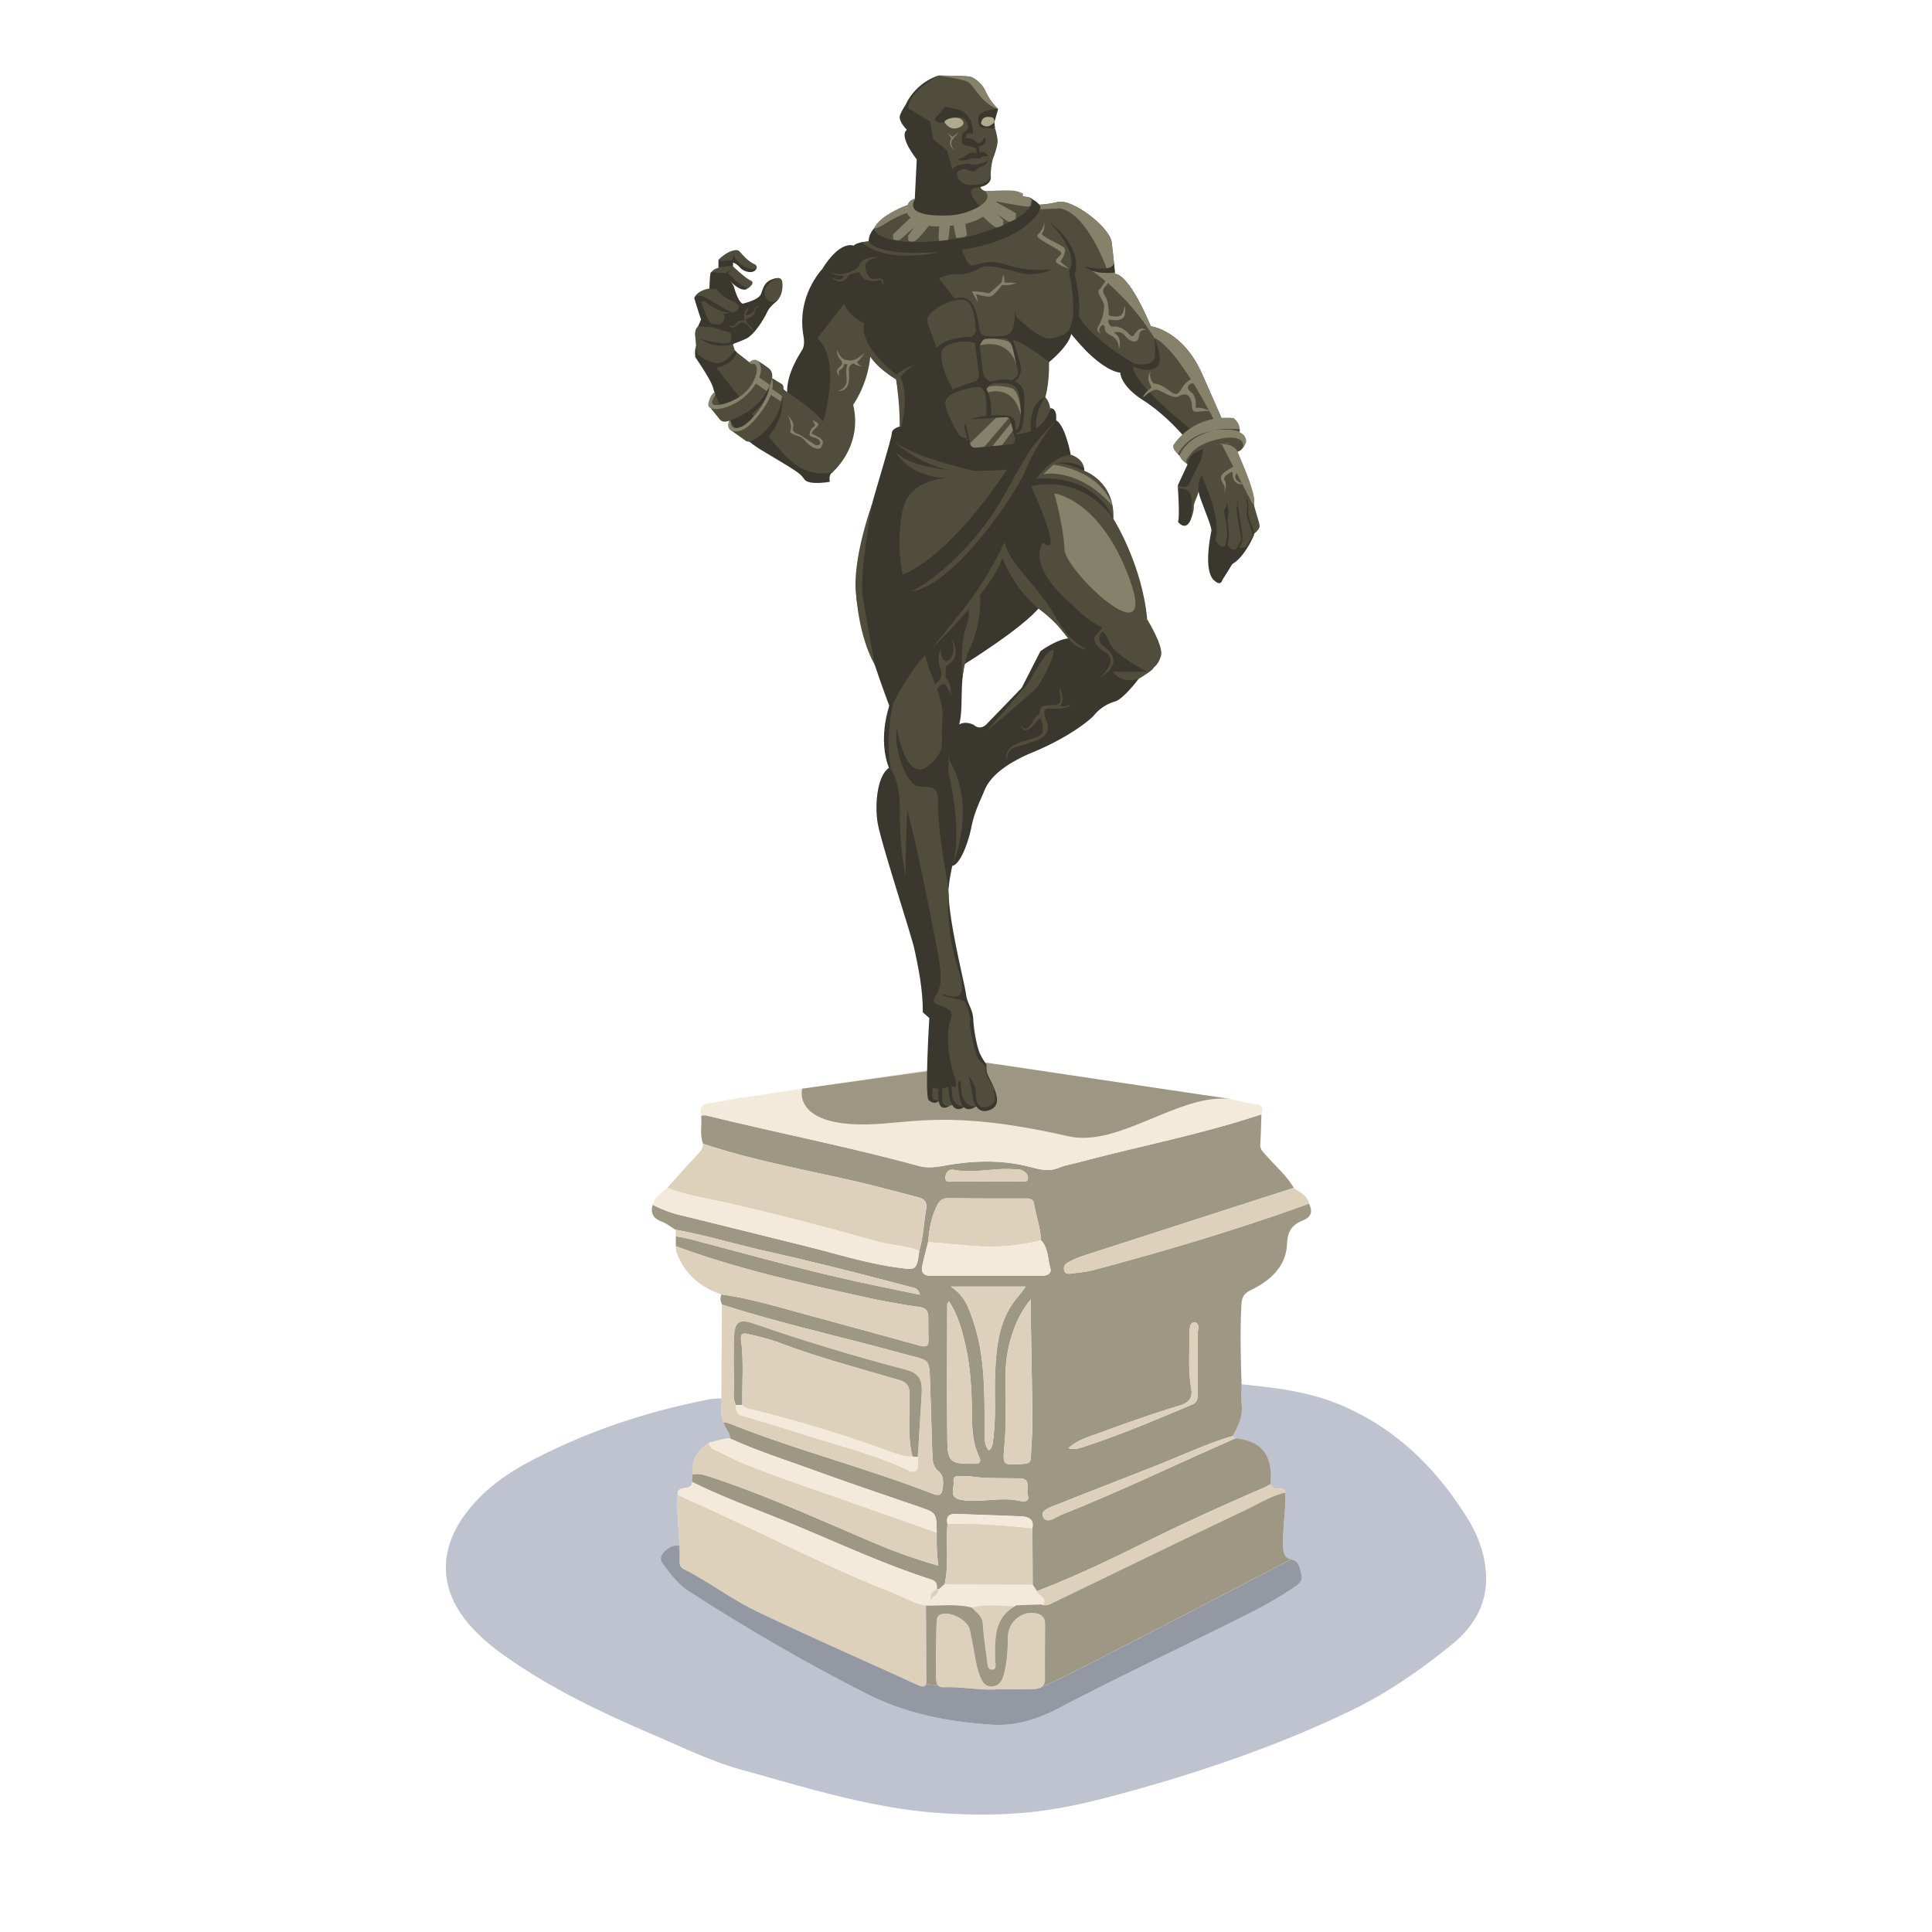<svg id="a266bccc-430a-4465-9af1-75e1de88b4ec" data-name="Layer 1" xmlns="http://www.w3.org/2000/svg" xmlns:xlink="http://www.w3.org/1999/xlink" viewBox="0 0 2000 2000"><defs><style>.a2f8e14d-9a1c-4abb-9a10-e4f8d062193e{fill:none;}.ed264cf3-cc3b-462a-a035-faa77d02e275{fill:#504d3c;}.a3b1621d-f51f-45db-b308-3afdac16e4e0{fill:#bfc2cf;}.eb708467-5ea6-43a2-b648-63d92d114523{fill:#9e9784;}.add8789b-87b3-47f4-86cc-b1440e9e3d5b{fill:#ddd1bc;}.e3b1253d-468e-4f8d-9f5f-3daf81c74171{fill:#f3eadb;}.b722e8e7-1aaf-4fc2-b3ff-768672fcc913{fill:#9498a2;}.f6496adb-1a5f-4f26-baeb-80d4d4f4727a{fill:#9d9683;}.ed9a9179-7c13-4a1d-882e-d31bcd784668{fill:#39372e;}.b30185c3-22e5-4e36-9927-d15bfc2b2d5d{fill:#b0aa8e;}.a76ee094-80fb-4b8a-a04e-b9ec83b76708{fill:#86816b;}.bd04fdcc-3a98-44d6-b908-8f8796c7454d{clip-path:url(#eb9a6f1e-7290-48d5-848d-4a9f71da3f85);}.aed49af5-e9d8-48ba-b664-29b2a7f4e1fa{clip-path:url(#bef29ac8-4692-4820-90fc-bd5a27ed1721);}.eea8abd2-443f-431a-a522-14b88a7d1d00{clip-path:url(#b7e73f7d-46db-4bac-b5cf-8e7ebdc1343f);}</style><clipPath id="eb9a6f1e-7290-48d5-848d-4a9f71da3f85"><path class="a2f8e14d-9a1c-4abb-9a10-e4f8d062193e" d="M1072.17,211.85s8.51.65,23.15-2.78,53.45,25.84,55.49,41.84,3.4,32.68,3.4,32.68,12.94-3.06,37.11,54.13c0,0,33,3.92,53.11,49.45l20.08,45.53s-24.17,27.23-40.85,11.58-50-39.45-51.75-48.15-22.46-27.43-29.61-32.88-33.7-21.53-33.7-21.53-9.55,9.09-16.86,16.21S1037,333.55,1037,333.55l-57-15s-18.89-33.23-18.89-34,26.11-31,26.11-31,56.23-8.08,65.23-19.45S1072.17,211.85,1072.17,211.85Z"/></clipPath><clipPath id="bef29ac8-4692-4820-90fc-bd5a27ed1721"><path class="a2f8e14d-9a1c-4abb-9a10-e4f8d062193e" d="M1030.11,133l-15-.78c-2.16-4.49-3.73-10.56-.92-13.48,5.7-5.9,19.07-5.9,19.07-5.9a57.73,57.73,0,0,1-12.69-17.71,30.19,30.19,0,0,0-15.4-15.55c-2.47-1.22-33.79-1.36-33.79-1.36a69.42,69.42,0,0,0-11.66,6.23C953,88.8,942.48,99.69,940.66,104.7a27.06,27.06,0,0,0-1.87,7.79s7.57,14.6,8,16.1,18.3,26,21,38.42,23.66,27.92,30,27.54,28.34-2.62,27.88-11.48,2.12-18.5,2.12-18.5,5.49-13.59,4.89-19.58A61.31,61.31,0,0,0,1030.11,133Zm-27.54-6.17c-1.09-2.75-1.92-4.9-.38-4.24C1003.06,123,1003,124.64,1002.57,126.84Z"/></clipPath><clipPath id="b7e73f7d-46db-4bac-b5cf-8e7ebdc1343f"><path class="a2f8e14d-9a1c-4abb-9a10-e4f8d062193e" d="M1000.05,440l4.38,19.63a4.87,4.87,0,0,0,5.2,3.79l36.8-3.41a4.87,4.87,0,0,0,4.27-6l-4.65-18.45a4.86,4.86,0,0,0-5-3.67l-36.53,2.23A4.87,4.87,0,0,0,1000.05,440Z"/></clipPath></defs><path class="ed264cf3-cc3b-462a-a035-faa77d02e275" d="M1012.43,217s16.83-8.44,8-19.12c0,0-5.57-1-5.7-5.43l-14.55,2.67"/><path class="a3b1621d-f51f-45db-b308-3afdac16e4e0" d="M1285.22,1433.05c34.69,3.38,69.14,7.43,101.82,21.08,57.39,24,99.25,65.16,131.67,117,10.6,17,17.75,35.31,19.44,55.41,2.7,32-11.59,56.76-35.35,76-32.7,26.54-67.26,50.5-105.44,68.83-70.89,34-144.8,59.8-220.41,81-31.48,8.82-63.15,17.24-95.47,21.75-36.29,5.07-72.92,5.26-109.64,2.67-70.14-4.95-136.71-26.1-203.71-44.61C736.8,1823.57,707,1809,677,1796.09c-53.65-22.95-106.32-47.88-154.21-81.75-16.21-11.47-31.26-24.29-43.13-40.3-25-33.76-23.89-71.87,2.1-106.77,16.95-22.76,39-39.42,63.49-52.61,59.62-32.13,123.23-53.35,189.67-66.18,3.86-.75,7.9-.58,11.85-.84,1.45,8.1-2.33,16.75,2.56,24.49.07,6.37,7.05,10.19,6.24,16.89-7.5,0-14.36,3-21.56,4.52-11.76,7.78-18.29,18.29-17.15,32.81,0,2.63-.07,5.26-.11,7.89-.46,5.93-5.73,5.61-9.37,6.43-4.14.92-6.4,2.3-5.8,6.76-1,17.51,1,34.92,1.87,52.37-4.2-.84-8.13.81-11.3,2.79-5.74,3.59-11,9.5-6.18,16,7.88,10.58,15.83,21.48,27.29,28.83,59.95,38.5,121.41,74.37,185,106.48,40.17,20.28,83.14,28.32,127.59,31.46,26,1.83,49.23-6,71.25-17.61,66.93-35.13,135.55-66.85,202.9-101.11a377.92,377.92,0,0,0,39.86-23.65c4.71-3.17,9.18-6.79,7.41-13s-1.88-14-10.71-15.83c-7-1.47-7.93-6.54-8.18-13-.75-18.76,2.81-37.29,2.28-56-.56-4.39-3.92-4.08-7-4-3.73.07-6.73-1-8.37-4.61,2.34-29.81-8.84-44.66-36.55-47.37l-2.58-2.53c5.64-10.35,10.62-20.74,9.11-33.22C1284.49,1446.66,1285.2,1439.81,1285.22,1433.05Z"/><path class="eb708467-5ea6-43a2-b648-63d92d114523" d="M716.72,1534.24c0-2.63.07-5.26.11-7.89,6.26-1.39,12.09.38,17.95,2.31,57.48,18.95,112.47,44.06,168.08,67.68a573.68,573.68,0,0,0,68.32,24.35c-.53-6.38-1.14-11.64-1.35-16.92-.24-5.75-.11-11.52-.15-17.28-.2-20.67-.26-20.48-19.8-27.18-36.33-12.45-72.74-24.7-108.81-37.87C812.43,1511,783.3,1501.8,755.54,1489c.81-6.7-6.17-10.52-6.24-16.89a47.91,47.91,0,0,1,6.21,1.6c68.74,27.46,140.67,45.71,209.64,72.48,4.57,1.77,9.22,2.72,10.26-3.16,1.24-7,2.24-14.78-4.1-20.17-5-4.25-5.87-9.65-6.08-15.41-.82-23.68-1.41-47.37-2.26-71-1.13-32,1.06-27-27.74-35-62.55-17.31-126.05-31.12-187.92-51-1.4-3.44-2.23-6.89-.3-10.42,29.25,4.06,57.44,12.59,85.82,20.31q59.8,16.26,119.54,32.7c5.88,1.63,9,1,8.78-6-.26-7.91-.11-15.85-.19-23.77-.06-5.84-2.65-9.39-8.81-10.23-19.91-2.69-39.63-6.46-59.26-10.8-65.24-14.43-130.48-28.81-193.28-52.24,0-3.43,0-6.85,0-10.28,5.6,1.16,11.28,2,16.81,3.51,55.48,14.66,110.76,30.12,166.81,42.56,22.54,5,45.18,9.52,69.18,14.55-2-7.4-7.1-7.36-10.79-8.34-48.86-12.92-97.82-25.39-147.15-36.47-31.79-7.15-63-16.68-95.15-22.55-4.87-2.92-9.45-6.59-14.67-8.57-8.61-3.25-11.45-8.69-9-17.29A120.08,120.08,0,0,0,704.8,1258q64.88,16,129.71,32.09c31.34,7.81,62.22,17.58,94.35,22.06,20,2.79,20,2.85,22.82-17.38,4.08-13.82,4.55-28.25,7-42.35,1.09-6.35-.18-10.86-7.68-12.83-21.49-5.64-42.91-11.48-64.58-16.49-53-12.28-106.8-21.78-158.6-39.1-3.65-9.53-1-19.5-2-29.22,1.75-.06,3.59-.51,5.23-.11,73.23,18,147.32,32.41,220.1,52.33,9.29,2.54,18,1.19,27.9-.57,27.8-5,56.85-5.91,84.27.81,11.84,2.9,21.54,6.42,33.15,1.5,5.89-2.5,12.45-3.43,18.7-5.1,63.48-17,128.2-29.26,190.67-50.1-.37,10.38-.5,20.78-1.21,31.14-.36,5.11,2.84,7.62,5.65,10.89,9.75,11.32,21.43,21,29,34.11q-109.35,35.23-218.68,70.53a94.47,94.47,0,0,0-13.81,6c-3.28,1.69-6.19,4.22-5.2,8.52,1.19,5.21,5.68,3.76,8.89,3.41,7.47-.81,15-1.66,22.28-3.59,75-20,149.31-42.06,222.28-68.56,4,8.26,2.71,13.8-6.71,17.59-10.32,4.14-15.52,10.58-16,24-.86,23.06-17.07,38.08-37,47.69-7.23,3.48-9.77,7.22-10.19,14.84-1.5,27.64-.74,55.24.14,82.85,0,6.76-.73,13.61.08,20.28,1.51,12.48-3.47,22.87-9.1,33.23-25.27,7.34-49,18.58-73.37,28.29-35.72,14.23-71.61,28-107.34,42.23-6.74,2.68-18.67,6-15.9,12.7,3.7,9,13.16.69,19.47-1.81,60.85-24.12,119.75-52.72,179.71-78.89,27.71,2.71,38.89,17.56,36.55,47.38-2.21,1.19-4.36,2.55-6.66,3.54-42.91,18.46-85.43,37.82-127.26,58.61-35.41,17.61-71.14,34.41-108.05,48.65q-2.19-3.36-4.37-6.72-.15-29.28-.28-58.58c1.92-9.86-4.65-11.86-12-12.2-22.26-1-44.53-1.62-66.8-2.52-7.58-.31-10.82,2.79-9.13,10.41-1.78,20.8,1.73,41.84-3,62.5l-5.88,5.11-2.14-.5c.4-4.67-.49-7.89-5.92-9.63-51-16.37-99.43-39.36-148.94-59.57C782.06,1562.14,748.59,1550.08,716.72,1534.24Zm244.07-248.4c-2.07,8.35-4.4,16.63-6.14,25.05-1.27,6.14,1.54,9.7,8.08,9.7q58.28,0,116.53,0c4.85,0,9.65-2.49,8.11-7.58-3-9.78-1.9-21-9.8-29.15-.36-13-5.16-25.1-7.16-37.77-.77-4.85-4.62-5.48-9-5.47-26.52.06-53,.06-79.54-.27-5.9-.08-9.17,2.2-11.71,7.28C964.12,1259.7,961.87,1272.6,960.79,1285.84Zm106.3,59.37c-15.33,17.56-25.62,47.81-26,75.13-.34,24.45,1,49-1.07,73.33-2,23.64-3.44,23.38,20,21.69,4.89-.36,7.07-1.77,7.2-6.9.32-12.19,1.64-24.36,1.54-36.53-.27-34.85-1.07-69.68-1.62-104.53C1067,1360.58,1067.09,1353.75,1067.09,1345.21Zm-82.74-13.38c9,6.27,14.09,13,17.48,20.85a194.53,194.53,0,0,1,13.21,45.38c4.64,28.49,4.09,57.26,4.2,86,0,6,0,12,4.4,17.5,4.18-3.21,3.9-7.5,4.49-11.67,3.3-23.63.91-47.42,2.16-71.09,1.23-23.35,3.36-46.52,16.56-67.13,4.36-6.81,10.18-12.55,14.79-19.82Zm-2,15.29c-1.12,1.67-1.77,2.19-1.77,2.71-.06,47.09-.42,94.19.09,141.28.24,21.89,3.56,24.29,25.24,24.15.71,0,1.44,0,2.15,0,5.71.33,8.31-1.3,5.41-7.47-6.25-13.31-7.19-27.54-7.29-42-.16-24-1.26-48-6.4-71.58C996.23,1378,992,1361.84,982.35,1347.12Zm21.34,181.13c-3.67,0-4.76-.14-5.82,0-4.37.66-11.74-2.57-10.73,6,.8,6.7-5.71,16.4,8.85,18.56,20.09,3,40-3.6,59.94,1,4.15,1,10.52.41,8.12-5.83-2.29-6,4.21-17.29-8.14-17.54C1037.62,1530,1019.31,1530.69,1003.69,1528.25ZM1106,1499.14c6.72,1.84,11.09.13,15.53-1.31,38.32-12.42,75.33-28.17,112.41-43.77,4.88-2,5.9-5.19,5.86-10.07-.15-20.86.26-41.73,0-62.6,0-4.39,3-12.14-3.47-12.36-5.11-.18-4.94,7.79-4.93,12.57,0,18.3-1.56,36.65,1.65,54.87,1.73,9.76-1.07,15.3-11.94,18.57-27.81,8.38-55.22,18.15-82.51,28.14C1127.81,1487.15,1116.18,1490.12,1106,1499.14Zm-85-276v0c11.88,0,23.76.06,35.64,0,2.7,0,6.55,1.14,7.37-2.58s-1.77-6.68-5.12-8.63c-2.64-1.54-5.54-1.15-8.39-1.4-21.14-1.85-42.19,4.62-63.4.44-5-1-8.15,2.91-8.43,7.78-.34,5.85,4.48,4.39,7.77,4.43C997.94,1223.17,1009.46,1223.1,1021,1223.1Z"/><path class="add8789b-87b3-47f4-86cc-b1440e9e3d5b" d="M727.79,1184c51.8,17.32,105.55,26.82,158.6,39.1,21.67,5,43.09,10.85,64.58,16.49,7.5,2,8.77,6.48,7.68,12.83-2.42,14.1-2.89,28.53-7,42.35-14.14-5.5-29.48-5.55-43.91-9.66q-74.38-21.2-149.71-38.69c-22.52-5.22-45.64-8.36-67.4-16.72,10.5-11.59,20.87-23.31,31.58-34.71C725.3,1191.76,728,1188.71,727.79,1184Z"/><path class="add8789b-87b3-47f4-86cc-b1440e9e3d5b" d="M747.31,1350.43c61.87,19.9,125.37,33.71,187.92,51,28.8,8,26.61,3,27.74,35,.85,23.68,1.44,47.37,2.26,71,.21,5.76,1.07,11.16,6.08,15.41,6.34,5.39,5.34,13.21,4.1,20.17-1,5.88-5.69,4.93-10.26,3.16-69-26.77-140.9-45-209.64-72.48a47.91,47.91,0,0,0-6.21-1.6c-4.89-7.74-1.11-16.39-2.56-24.49ZM950.1,1508.24q2-32.7,4-65.38c.91-14.92-3.08-21.45-16.1-24.85q-79.66-20.79-157.46-47.7c-15.62-5.39-20.23-2.07-20.6,14.8-.34,15.44-.36,30.91.13,46.35.24,7.7-2.11,15.74,2,23.14-.08,4.73-.43,9,6,10.82,23.37,6.8,46.59,14.1,69.82,21.38,34.55,10.82,69.78,19.68,102.67,35.32,6.63,3.15,9.48.35,9.67-6.33C950.26,1513.28,950.13,1510.76,950.1,1508.24Z"/><path class="add8789b-87b3-47f4-86cc-b1440e9e3d5b" d="M699.61,1290c62.8,23.43,128,37.81,193.28,52.24,19.63,4.34,39.35,8.11,59.26,10.8,6.16.84,8.75,4.39,8.81,10.23.08,7.92-.07,15.86.19,23.77.23,7-2.9,7.6-8.78,6q-59.72-16.55-119.54-32.7c-28.38-7.72-56.57-16.25-85.82-20.31-22.24-7.43-38.49-21.29-46.65-43.7C699.66,1294.37,699.84,1292.12,699.61,1290Z"/><path class="e3b1253d-468e-4f8d-9f5f-3daf81c74171" d="M690.67,1229.72c21.76,8.36,44.88,11.5,67.4,16.72q75.38,17.44,149.71,38.69c14.43,4.11,29.77,4.16,43.91,9.66-2.82,20.23-2.81,20.17-22.83,17.38-32.13-4.48-63-14.25-94.35-22.06Q769.68,1274,704.8,1258a120.08,120.08,0,0,1-29.19-10.89C677.73,1238.82,684.88,1234.86,690.67,1229.72Z"/><path class="add8789b-87b3-47f4-86cc-b1440e9e3d5b" d="M1355,1246.06c-73,26.5-147.31,48.55-222.28,68.56-7.24,1.93-14.81,2.78-22.28,3.59-3.21.35-7.7,1.8-8.89-3.41-1-4.3,1.92-6.83,5.2-8.52a94.47,94.47,0,0,1,13.81-6q109.32-35.37,218.68-70.53C1345.51,1234.21,1353.34,1237.18,1355,1246.06Z"/><path class="add8789b-87b3-47f4-86cc-b1440e9e3d5b" d="M699.33,1273c32.11,5.87,63.36,15.4,95.15,22.55,49.33,11.08,98.29,23.55,147.15,36.47,3.69,1,8.74.94,10.79,8.34-24-5-46.64-9.55-69.18-14.55-56-12.44-111.33-27.9-166.81-42.56-5.53-1.46-11.21-2.35-16.81-3.51C699.52,1277.48,699.43,1275.23,699.33,1273Z"/><path class="add8789b-87b3-47f4-86cc-b1440e9e3d5b" d="M958.62,1662c.13,25.16,0,50.33.49,75.49.15,8.39-2,10.06-9.88,6.46-55.13-25.3-110.75-49.54-165.47-75.71-26.47-12.66-50.07-30.87-76.37-44.17-3.47-1.76-4-4.69-4-8.11.07-5.39,0-10.78,0-16.17-.83-17.45-2.86-34.86-1.87-52.37,26.37,12.14,52.85,24,79.08,36.47,47,22.26,93.53,45.52,142.1,64.24C934.7,1652.75,945.67,1660,958.62,1662Z"/><path class="e3b1253d-468e-4f8d-9f5f-3daf81c74171" d="M958.62,1662c-13-2-23.92-9.26-35.89-13.87-48.57-18.72-95.11-42-142.1-64.24-26.23-12.42-52.71-24.33-79.08-36.47-.6-4.46,1.66-5.84,5.8-6.76,3.64-.82,8.91-.5,9.37-6.43,31.87,15.84,65.34,27.9,98.22,41.32,49.51,20.21,97.91,43.2,148.94,59.57,5.43,1.74,6.32,5,5.92,9.63-5,2.47-7.23,6.44-6.87,12,2.73-4.14,8.32-5.93,9-11.48l5.89-5.11q45.57.21,91.15.39,2.18,3.36,4.37,6.72c1.46,5.07,11.39,6.32,6.45,14.28l-29.39,1.31c-14.7-.34-29.46-2.88-44,1.35C990.63,1660,974.56,1662.35,958.62,1662Z"/><path class="add8789b-87b3-47f4-86cc-b1440e9e3d5b" d="M969.68,1586.49c0,5.76-.09,11.53.15,17.28.21,5.28.82,10.54,1.35,16.92a573.68,573.68,0,0,1-68.32-24.35c-55.61-23.62-110.6-48.73-168.08-67.68-5.86-1.93-11.69-3.7-17.95-2.31-1.14-14.52,5.39-25,17.15-32.81,0,3.31,1.79,5.26,4.63,6.58,11.06,5.11,21.64,11.15,33,15.67,34.25,13.59,69.15,25.32,103.89,37.53Q922.62,1569.88,969.68,1586.49Z"/><path class="e3b1253d-468e-4f8d-9f5f-3daf81c74171" d="M969.68,1586.49q-47.07-16.59-94.15-33.17c-34.74-12.21-69.64-23.94-103.89-37.53-11.39-4.52-22-10.56-33-15.67-2.84-1.32-4.67-3.27-4.63-6.58,7.2-1.47,14.06-4.51,21.56-4.52,27.76,12.78,56.89,22,85.53,32.42,36.07,13.17,72.48,25.42,108.81,37.87C969.42,1566,969.48,1565.82,969.68,1586.49Z"/><path class="add8789b-87b3-47f4-86cc-b1440e9e3d5b" d="M1079.8,1661.54c4.94-8-5-9.21-6.45-14.28,36.91-14.24,72.64-31,108.05-48.65,41.83-20.79,84.35-40.15,127.26-58.61,2.3-1,4.45-2.35,6.66-3.54,1.64,3.62,4.64,4.67,8.37,4.6,3.07,0,6.43-.36,7,4-14.58,3.22-27.14,11.28-40.36,17.56-66.59,31.64-132.87,63.94-199.26,96C1087.5,1660.37,1084,1662.45,1079.8,1661.54Z"/><path class="add8789b-87b3-47f4-86cc-b1440e9e3d5b" d="M1278.77,1489.08c-60,26.17-118.86,54.77-179.71,78.89-6.31,2.5-15.77,10.84-19.47,1.81-2.77-6.75,9.16-10,15.9-12.7,35.73-14.2,71.62-28,107.34-42.23,24.35-9.71,48.1-20.95,73.37-28.29Z"/><path class="add8789b-87b3-47f4-86cc-b1440e9e3d5b" d="M1069,1640.54q-45.59-.18-91.15-.39c4.68-20.66,1.17-41.7,2.95-62.5,29.44-1.27,58.69,1.38,87.92,4.31Q1068.84,1611.26,1069,1640.54Z"/><path class="add8789b-87b3-47f4-86cc-b1440e9e3d5b" d="M960.79,1285.84c1.08-13.24,3.33-26.14,9.37-38.21,2.54-5.08,5.81-7.36,11.71-7.28,26.51.33,53,.33,79.54.27,4.38,0,8.23.62,9,5.47,2,12.67,6.8,24.8,7.17,37.77a196.19,196.19,0,0,1-50.7,6.62C1004.69,1290.56,982.83,1287.17,960.79,1285.84Z"/><path class="e3b1253d-468e-4f8d-9f5f-3daf81c74171" d="M960.79,1285.84c22,1.33,43.9,4.72,66.09,4.64a196.19,196.19,0,0,0,50.7-6.62c7.89,8.12,6.83,19.37,9.79,29.15,1.54,5.09-3.26,7.57-8.11,7.58q-58.26.11-116.53,0c-6.54,0-9.35-3.56-8.08-9.7C956.39,1302.47,958.72,1294.19,960.79,1285.84Z"/><path class="add8789b-87b3-47f4-86cc-b1440e9e3d5b" d="M1067.09,1345.21c0,8.54-.09,15.37,0,22.19.55,34.85,1.35,69.68,1.62,104.53.1,12.17-1.22,24.34-1.54,36.53-.13,5.13-2.31,6.54-7.2,6.9-23.42,1.69-22,2-20-21.69,2-24.3.73-48.88,1.07-73.33C1041.47,1393,1051.76,1362.77,1067.09,1345.21Z"/><path class="add8789b-87b3-47f4-86cc-b1440e9e3d5b" d="M984.35,1331.83h77.29c-4.61,7.27-10.43,13-14.79,19.82-13.2,20.61-15.33,43.78-16.56,67.13-1.25,23.67,1.14,47.46-2.16,71.09-.59,4.17-.31,8.46-4.49,11.67-4.43-5.45-4.38-11.51-4.4-17.5-.11-28.72.44-57.49-4.2-86a194.53,194.53,0,0,0-13.21-45.38C998.44,1344.78,993.31,1338.1,984.35,1331.83Z"/><path class="add8789b-87b3-47f4-86cc-b1440e9e3d5b" d="M982.35,1347.12c9.67,14.72,13.88,30.85,17.43,47.08,5.14,23.54,6.24,47.56,6.4,71.58.1,14.49,1,28.72,7.29,42,2.9,6.17.3,7.8-5.41,7.47-.71,0-1.44,0-2.15,0-21.68.14-25-2.26-25.24-24.15-.51-47.09-.15-94.19-.09-141.28C980.58,1349.31,981.23,1348.79,982.35,1347.12Z"/><path class="add8789b-87b3-47f4-86cc-b1440e9e3d5b" d="M1003.69,1528.25c15.62,2.44,33.93,1.75,52.22,2.13,12.35.25,5.85,11.59,8.14,17.54,2.4,6.24-4,6.79-8.12,5.83-19.91-4.56-39.85,2-59.94-1-14.56-2.16-8-11.86-8.85-18.56-1-8.53,6.36-5.3,10.73-6C998.93,1528.11,1000,1528.25,1003.69,1528.25Z"/><path class="add8789b-87b3-47f4-86cc-b1440e9e3d5b" d="M1106,1499.14c10.16-9,21.79-12,32.63-16,27.29-10,54.7-19.76,82.51-28.14,10.87-3.27,13.67-8.81,11.94-18.57-3.21-18.22-1.6-36.57-1.65-54.87,0-4.78-.18-12.75,4.93-12.57,6.46.22,3.43,8,3.47,12.36.23,20.87-.18,41.74,0,62.6,0,4.88-1,8-5.86,10.07-37.08,15.6-74.09,31.35-112.41,43.77C1117.11,1499.27,1112.74,1501,1106,1499.14Z"/><path class="add8789b-87b3-47f4-86cc-b1440e9e3d5b" d="M1021,1223.1c-11.52,0-23,.07-34.56,0-3.29,0-8.11,1.42-7.77-4.43.28-4.87,3.4-8.76,8.43-7.78,21.21,4.18,42.26-2.29,63.4-.44,2.85.25,5.75-.14,8.39,1.4,3.35,2,6,4.77,5.12,8.63s-4.67,2.55-7.37,2.58c-11.88.1-23.76,0-35.64,0Z"/><path class="e3b1253d-468e-4f8d-9f5f-3daf81c74171" d="M1068.7,1582c-29.23-2.93-58.48-5.58-87.92-4.31-1.69-7.62,1.55-10.72,9.13-10.41,22.27.9,44.54,1.49,66.8,2.52C1064.05,1570.1,1070.62,1572.1,1068.7,1582Z"/><path class="add8789b-87b3-47f4-86cc-b1440e9e3d5b" d="M971.94,1645.26c-.69,5.55-6.28,7.34-9,11.48-.36-5.54,1.91-9.51,6.87-12Z"/><path class="eb708467-5ea6-43a2-b648-63d92d114523" d="M762.06,1454.6c-4.11-7.4-1.76-15.44-2-23.14-.49-15.44-.47-30.91-.13-46.35.37-16.87,5-20.19,20.6-14.8Q858.34,1397.22,938,1418c13,3.4,17,9.93,16.1,24.85q-2,32.69-4,65.38l-5.56-.39c-5.16-20.92-2.84-42.26-2.87-63.4,0-9.11-2.42-13.33-11.39-16-41.37-12.1-83.09-23.11-123.49-38.44-10-3.8-20.59-6.3-31.06-8.71-3.49-.8-9.66-2.74-8.63,5.12,3,22.6,1,45.28,1.37,67.92Z"/><path class="e3b1253d-468e-4f8d-9f5f-3daf81c74171" d="M944.54,1507.85l5.56.39c0,2.52.16,5,.09,7.55-.19,6.68-3,9.48-9.67,6.33-32.89-15.64-68.12-24.5-102.67-35.32-23.23-7.28-46.45-14.58-69.82-21.38-6.4-1.87-6-6.09-6-10.82l6.41-.21c2.29,3.21,5.79,3.78,9.33,4.64a1313.75,1313.75,0,0,1,135.82,40.78C923.71,1503.45,933.57,1507.68,944.54,1507.85Z"/><path class="add8789b-87b3-47f4-86cc-b1440e9e3d5b" d="M1032.08,1748.67c-15.19,1.48-34.79-2.57-54.55-2.1-5.08.12-7.74-1-8.15-7a453.9,453.9,0,0,1,.37-61.16c.2-3,.64-5.74,3.78-7.13,9.38-4.12,28.07,5.25,30.44,15.72,2.6,11.52,4.5,23.19,6.76,34.79a58.73,58.73,0,0,0,1.79,7.29c2.66,7.85,5,17.65,15.33,16.52,9.67-1.07,11.32-10.86,13-19,2.19-10.59,2.38-21.34,2.65-32.13.39-15.81,14.48-27.21,28.65-24.56,7,1.31,9.87,4.86,9.83,11.62-.1,18.7-.24,37.41-.11,56.11.06,9-6,10.73-12.82,10.95C1058.28,1748.92,1047.48,1748.67,1032.08,1748.67Z"/><path class="add8789b-87b3-47f4-86cc-b1440e9e3d5b" d="M1006.39,1664.2c14.56-4.23,29.32-1.69,44-1.35-21.75,12.79-20.21,34-20.22,54.88,0,3.71,2.56,10.35-3.43,10.53-4.63.14-4.47-6.45-5-10.47-1.7-12.4-3.55-24.81-4.37-37.28C1016.85,1672.47,1010.53,1669.28,1006.39,1664.2Z"/><path class="add8789b-87b3-47f4-86cc-b1440e9e3d5b" d="M944.54,1507.85c-11-.17-20.83-4.4-30.92-8A1313.75,1313.75,0,0,0,777.8,1459c-3.54-.86-7-1.43-9.33-4.64-.32-22.64,1.59-45.32-1.37-67.92-1-7.86,5.14-5.92,8.63-5.12,10.47,2.41,21,4.91,31.06,8.71,40.4,15.33,82.12,26.34,123.49,38.44,9,2.62,11.37,6.84,11.39,16C941.7,1465.59,939.38,1486.93,944.54,1507.85Z"/><path class="e3b1253d-468e-4f8d-9f5f-3daf81c74171" d="M1299.8,1142.89c-16.34-1.78-31.85-8.21-48.44-8.43,0,0-155.36-23-197.21-29.89s-62.08-1.76-62.08-1.76L764.4,1136.89c-9.84,1.66-19.64,3.63-29.53,4.88-8.29,1-11.18,5.11-9.1,13,1.75-.06,3.59-.51,5.23-.11,73.23,18,147.32,32.41,220.1,52.33,9.29,2.54,18,1.19,27.9-.57,27.8-5,56.85-5.91,84.27.81,11.84,2.9,21.54,6.42,33.15,1.5,5.89-2.5,12.45-3.43,18.7-5.1,63.48-17,128.2-29.26,190.66-50.09C1308.52,1147.36,1306,1143.57,1299.8,1142.89Z"/><path class="a2f8e14d-9a1c-4abb-9a10-e4f8d062193e" d="M1012.52,1729.08a58.73,58.73,0,0,1-1.79-7.29c-2.26-11.6-4.16-23.27-6.76-34.79-2.37-10.47-21.06-19.84-30.44-15.72-3.14,1.39-3.58,4.15-3.78,7.13-1,15.83-1.54,31.65-1,47.5,6.69,1.85,26.22,7.19,47.1,12.08A81.3,81.3,0,0,1,1012.52,1729.08Z"/><path class="a2f8e14d-9a1c-4abb-9a10-e4f8d062193e" d="M1081.88,1737.64c-.13-18.7,0-37.41.11-56.11,0-6.76-2.83-10.31-9.83-11.62-14.17-2.65-28.26,8.75-28.65,24.56-.27,10.79-.46,21.54-2.65,32.13-1.15,5.54-2.29,11.84-5.94,15.64,19.2,4,36.51,6.53,42.61,4.51C1080.19,1745.22,1081.91,1742.49,1081.88,1737.64Z"/><path class="eb708467-5ea6-43a2-b648-63d92d114523" d="M703.42,1599.8a11.64,11.64,0,0,0-2.54-.22l2.55,4.24C703.42,1602.48,703.42,1601.14,703.42,1599.8Z"/><path class="a2f8e14d-9a1c-4abb-9a10-e4f8d062193e" d="M1081.88,1737.64c-.13-18.7,0-37.41.11-56.11,0-6.76-2.83-10.31-9.83-11.62-14.17-2.65-28.26,8.75-28.65,24.56-.27,10.79-.46,21.54-2.65,32.13-1.15,5.54-2.29,11.84-5.94,15.64a11.11,11.11,0,0,1-7.07,3.36c-6.47.71-9.81-2.89-12-7.61a81.3,81.3,0,0,1-3.28-8.91,58.73,58.73,0,0,1-1.79-7.29c-2.26-11.6-4.16-23.27-6.76-34.79-2.37-10.47-21.06-19.84-30.44-15.72-3.14,1.39-3.58,4.15-3.78,7.13-1,14.48-1.06,39.49-.7,55.78.1,1.79.2,3.58.33,5.38v.07a31.84,31.84,0,0,0,1.07,4.24c1.26,2.25,3.61,2.77,7.08,2.69,19.76-.47,39.36,3.58,54.55,2.1,15.4,0,26.2.25,37-.08,3.18-.1,6.17-.52,8.47-1.84C1080.19,1745.22,1081.91,1742.49,1081.88,1737.64Z"/><path class="b722e8e7-1aaf-4fc2-b3ff-768672fcc913" d="M1347.29,1630c-1.78-6.23-1.88-14-10.71-15.83,0,0-242.88,127.26-259,132.62-2.3,1.32-5.29,1.74-8.47,1.84-10.78.33-21.58.08-37,.08-15.19,1.48-34.79-2.57-54.55-2.1-3.47.08-5.82-.44-7.08-2.69a1.72,1.72,0,0,0,.35.68h.11s0,0-.11,0l-11.68-1.13c0-1.15,0-2.37,0-3.66-.31,6.4-2.76,7.44-9.85,4.19-55.13-25.3-110.75-49.54-165.47-75.71-26.47-12.66-50.07-30.87-76.37-44.17-3.47-1.76-4-4.69-4-8.11.05-4,0-8.1,0-12.15l-2.55-4.24a17.61,17.61,0,0,0-8.76,3c-5.74,3.59-11,9.5-6.18,16,7.88,10.58,15.83,21.48,27.29,28.83,59.95,38.5,121.41,74.37,185,106.48,40.17,20.28,83.14,28.32,127.59,31.46,26,1.83,49.23-6,71.25-17.61,66.93-35.13,135.55-66.85,202.9-101.11a377.92,377.92,0,0,0,39.86-23.65C1344.59,1639.8,1349.06,1636.18,1347.29,1630Z"/><path class="eb708467-5ea6-43a2-b648-63d92d114523" d="M1077.53,1746.75c16.17-5.36,259-132.62,259-132.62-7-1.47-7.93-6.54-8.18-13-.75-18.76,2.81-37.29,2.28-56-14.58,3.22-27.14,11.28-40.36,17.56-66.59,31.64-132.87,63.94-199.26,96-4.09,2-8.06,4.43-13.2,2.27l-25.47.83c-23.83,12.64-22.19,34.52-22.2,56,0,3.71,2.56,10.35-3.43,10.53-4.63.14-4.47-6.45-5-10.47-1.7-12.4-3.55-24.81-4.37-37.28-.52-8-6.84-11.23-11-16.31-15.76-4.21-31.83-1.85-47.77-2.19.07,14.14.19,39.24.33,59.73,0,3.18,0,6.25.06,9.15,0,2.2.06,4.41.1,6.61,0,.82,0,1.58,0,2.27,0,1.29,0,2.51,0,3.66l11.68,1.13a1.72,1.72,0,0,1-.35-.68,10.14,10.14,0,0,1-1.07-4.24c-.07-.34-.14-.71-.22-1.11,0-1.36-.08-2.81-.11-4.34-.36-16.29-.25-41.3.7-55.78.2-3,.64-5.74,3.78-7.13,9.38-4.12,28.07,5.25,30.44,15.72,2.6,11.52,4.5,23.19,6.76,34.79a58.73,58.73,0,0,0,1.79,7.29,81.3,81.3,0,0,0,3.28,8.91c2.24,4.72,5.58,8.32,12,7.61a11.11,11.11,0,0,0,7.07-3.36c3.65-3.8,4.79-10.1,5.94-15.64,2.19-10.59,2.38-21.34,2.65-32.13.39-15.81,14.48-27.21,28.65-24.56,7,1.31,9.87,4.86,9.83,11.62-.1,18.7-.24,37.41-.11,56.11C1081.91,1742.49,1080.19,1745.22,1077.53,1746.75Z"/><path class="f6496adb-1a5f-4f26-baeb-80d4d4f4727a" d="M830.38,1127s-10.61,38.14,66.47,37c46.47-.72,84.76-16.06,209.17,12.25,52.4,11.92,115.09-45.07,167.92-38.54l-252.25-37.52Z"/><polygon class="ed264cf3-cc3b-462a-a035-faa77d02e275" points="765.19 448.7 755.75 441.55 754.72 433.55 741.28 421.98 734.98 418.15 739.91 406.83 751.13 405.98 777.79 375.08 784.43 376.96 787.32 388.7 780.68 410.32 765.19 448.7"/><path class="ed264cf3-cc3b-462a-a035-faa77d02e275" d="M1226.59,521.89l6,16.17s3.48-8.19,3.22-13.11,4.68-11.56,5.62-19.27,11.49,23.7,11.49,23.7l4.08,20.94-1.28,31.4,13-5.1,17.29-6.9,6.7-6,5-10.77s6.32-4.65,6.26-8.42-6.77-22-5.85-23.81-.47-7.4-1.49-10.21S1281,467.76,1281,467.76s3.83-7.95.51-9.36-36,3.45-36.76,4.85-18.9,36.77-18.9,36.77l-6.44,2a11.78,11.78,0,0,0,0,4.09C1219.83,508.19,1226.59,521.89,1226.59,521.89Z"/><path class="ed264cf3-cc3b-462a-a035-faa77d02e275" d="M806.43,308.87s4.74-6.34,3.41-16.58c0,0-.07-5.27-5.5-4.44s-10.85,6.25-12.25,8.68-7.66,14.17-2.43,18.26,16.77-5.92,16.77-5.92"/><path class="ed264cf3-cc3b-462a-a035-faa77d02e275" d="M720.51,357.81l-.6-7.92S718,341.72,722.57,338l8.15-5.57-7.06-19.07-4.79-5.31s2.36-7.07,15.51-9.43l9.36-14.24-5.46,2.49-2.68-4.27a14.1,14.1,0,0,1,8.14-5.41c5.4-1.23,2.13-5.06,2.13-5.06L743.74,269s7.75-8.19,15.73-9.72c0,0,3.32-1,5.36.38s8,10.47,17.17,14.23c0,0,2.42,2.61.89,4.47s-10.53,2.05-11.8.39-7.47-7.54-10-8a6.25,6.25,0,0,0-4.78,1c0,.19,2.53,4,2.53,4s12.91,12.38,18.21,14.62-1.79,7.78-2.93,8.1-15.32-6.57-15.64-6.89a58.23,58.23,0,0,0-8.36-2c0,.19,7.44,16.19,7.44,16.19l16.56,18.46-4.56,19.8-10.76,12.76,1.8,5.49s-4.48,17.3-22.87,18.16c-5.44.25-17.87-17.52-17.87-17.52Z"/><path class="ed264cf3-cc3b-462a-a035-faa77d02e275" d="M1152.51,536.87s30,47.66,35.06,104.34c0,0,17.2,27.58,14.3,37.62s-7.49,11.4-8.34,13.45-14.89,10.56-14.89,10.56-20.34,14.22-26.13,7.31-36.68-49.23-69.11-98.4-59.26-92-41.7-105.86S1139.23,473.55,1152.51,536.87Z"/><path class="ed9a9179-7c13-4a1d-882e-d31bcd784668" d="M1067.38,503.39s35.34,76.54,12.53,58.42c0,0-19.65,21.7,30,64.25,0,0,15.36,17.2,35.53,25.63,0,0-1.77,5.79,5.13,17.06s37,26.59,37,26.59h-35.48s7.65,13.22,26.55,7.5c0,0-15.58,20.84-24.51,23.39A43.41,43.41,0,0,0,1132.94,740c-4.85,5.87-27.58,23.74-63.32,38.55s-46.73,30.13-50.56,39.83-9.95,20.43-13.53,38.05-12.06,39-19.83,39.91l-6.47-85.11,6.39-54s7.15-14.22,22.47-6.81c0,0,6.12,6.47,13.36-.94s36.17-37.36,36.17-37.36l19.4-38s16.47-12.14,28.92-13.22L1051.4,592.7l-23.83-39.49Z"/><path class="ed9a9179-7c13-4a1d-882e-d31bcd784668" d="M998.13,687.68s61-37.53,78.89-60,0,3.83,0,3.83l-38.74-59.23-30.19,50Z"/><path class="ed264cf3-cc3b-462a-a035-faa77d02e275" d="M1033.87,566.15S1044.09,606,1077,631.51,1102.47,667.59,1126,673a68.79,68.79,0,0,1-24.68-21.28c-10.73-15-9.71-18.08-27.24-40s-31.66-34.71-35.4-55.3Z"/><path class="ed264cf3-cc3b-462a-a035-faa77d02e275" d="M921.7,733.64s-12.59,28.93-1,60.93l44.6,217.53-5.11,30.64,11.08,31-6.4,45.79-2.3,15,3.58,4.86,7.41.68,2.37,4.91,11.15-1.08,6.81,2.79,6.13-1,7.66.51L1012,1145l6.38,3.69,12.17-7.08s.51-7.73-.59-10.79-7.75-17.45-7.75-17.45l-1.4-5.66-1.24-6.64s-9.44-14.93-10.12-19.61-3.15-20.34-3.15-20.34l-2.3-15.75-6-14.72-2.13-16-4.08-17.53-7.06-33.88L982,936.87l-.16-17.11,1.78-92.85s-5.59-52.59,4.43-95-27.24-87.14-27.24-87.14Z"/><path class="ed9a9179-7c13-4a1d-882e-d31bcd784668" d="M1012.26,606.32s6.3,34-7.49,62.64-6.47,60.59-11.58,80S982,785.72,982,785.72s27.91,39.49,3.74,110.64c0,0-3.4,15.66-3.74,23.83,0,0-11.92-62.21-10.9-88.77S954,821,944,810.23s-18.91-40.59-15.59-56.42c0,0,9.11,58.78,33.19,38.55,19.15-16.08,11.61-23.49,14-46.72,3.09-29.56-24.29-60.77-17.38-81.19S1012.26,606.32,1012.26,606.32Z"/><path class="ed9a9179-7c13-4a1d-882e-d31bcd784668" d="M1067.38,503.39s49.39-15,85.13,33.48c0,0-3.74-26.38-16.85-32.17s-41.19-15.83-55.83-13.79S1067.38,503.39,1067.38,503.39Z"/><path class="ed264cf3-cc3b-462a-a035-faa77d02e275" d="M1013.69,611.75s6.24,27-12.07,64.76a151.1,151.1,0,0,0-5.33,26.33s-3.1-34.56,3.71-53,0-37.44,0-37.44Z"/><path class="ed264cf3-cc3b-462a-a035-faa77d02e275" d="M1108.43,470.66s14.29,3.91,14,16.68c0,0,31.9,11,30.13,49.53,0,0-16.94-46.74-80-41.07C1072.55,495.8,1084.43,455.51,1108.43,470.66Z"/><path class="ed264cf3-cc3b-462a-a035-faa77d02e275" d="M1072.17,211.85s8.51.65,23.15-2.78,53.45,25.84,55.49,41.84,3.4,32.68,3.4,32.68,12.94-3.06,37.11,54.13c0,0,33,3.92,53.11,49.45l20.08,45.53s-24.17,27.23-40.85,11.58-50-39.45-51.75-48.15-22.46-27.43-29.61-32.88-33.7-21.53-33.7-21.53-9.55,9.09-16.86,16.21S1037,333.55,1037,333.55l-57-15s-18.89-33.23-18.89-34,26.11-31,26.11-31,56.23-8.08,65.23-19.45S1072.17,211.85,1072.17,211.85Z"/><path class="ed9a9179-7c13-4a1d-882e-d31bcd784668" d="M1050.54,326.15s23,24.22,35.44,24.11a31.84,31.84,0,0,0,20.4-7.74s4.62-1.38,2.88,1.63c-4.54,7.83-19,25.42-23.28,25.7-5.89.38-34.14-19.48-34.45-19.59S1050.54,326.15,1050.54,326.15Z"/><path class="ed9a9179-7c13-4a1d-882e-d31bcd784668" d="M1109.32,343.38s-16.76,18-24.7,22.21l-30.32-17.1L958.17,336l34.74-20.8-21.25-27.41s21.7-6.95,22-10,4.72-17.88-.79-22.64-93.68-5.28-93.68-5.28-11.91.51-15.49,4.43c0,0-13.78-6.47-32.93,24.85,0,0-12.51,12.3-6.9,29.13s35-9.47,40.35,1.76,11.28,34,30.79,46.22,52.18,8.93,52.18,8.93l104.43,22L1086,374.83S1108.38,357.12,1109.32,343.38Z"/><path class="ed264cf3-cc3b-462a-a035-faa77d02e275" d="M1087.15,422.59s-.85-7.42-5.11-11.34c0,0,4.23-12,3.94-36.42,0,0-18.68-22.13-36.67-26.09s-8.71,39.86-7.61,48.08,6.21,45.5,3.92,47,.76,14.64,10.21,10.64,25.28-11.41,27.57-16.51S1087.15,422.59,1087.15,422.59Z"/><path class="ed264cf3-cc3b-462a-a035-faa77d02e275" d="M861.45,489.21s32-26.72,21.78-70.12a111.89,111.89,0,0,0,18-53.28l-3.75-44-28.08-16.6-26.81,29.48-4.09,27.46-7.91,34-15.83,9.68-51.92-41s-11.91,13.1-18,13.27-10.89,5.62-6.3,12.43,48.43,62.3,55.83,68.93,18.64,20.68,32.3,26.81,21.06,9.19,22.6,8.43S861.45,489.21,861.45,489.21Z"/><path class="ed9a9179-7c13-4a1d-882e-d31bcd784668" d="M773.79,432.1s19.83-13.4,23.53-30.89c0,0-25.79,25-26.81,25.28S773.79,432.1,773.79,432.1Z"/><path class="ed9a9179-7c13-4a1d-882e-d31bcd784668" d="M792.51,455.17s19.44-18.77,17.3-42.43l-25.38,37.62Z"/><path class="ed9a9179-7c13-4a1d-882e-d31bcd784668" d="M719.83,369.85s16.23,23.4,18.38,31.64,15.25,43.47,49.67,64.23,40.21,23.49,44.63,30.3,26.55,2.72,26.55,2.72-1.7-6.81,2.39-9.53-13.37,6.81-34.77-6.13S774.07,421,760.57,404.72s-19.12-24.16-19.12-24.16,16.17-2,21.44-15.77l-2.32-2.39s-8.91,16.85-22.19,12.94-18.72-9.7-17.87-17.53A29.73,29.73,0,0,0,719.83,369.85Z"/><path class="ed264cf3-cc3b-462a-a035-faa77d02e275" d="M755.4,444.47l16.43,11.76a6.52,6.52,0,0,0,6.71.19c8.9-5,31.54-21.15,32.49-55.21a4.31,4.31,0,0,0-2-3.83l-9.74-6s-6.42,31.29-13.81,38.44-20.07,15.4-24.49,15.15A50.48,50.48,0,0,1,755.4,444.47Z"/><path class="ed9a9179-7c13-4a1d-882e-d31bcd784668" d="M966.72,367s55.88,85.23,29,91.91S931,449.38,931,449.38c4.85-17.7-3.32-56.59-3.32-56.59-43.4-28.33-32.85-58.1-32.85-58.1s-27.15-12-21.79-33.56,8.94-22,8.94-22,30.38,27.06,49,23.23c0,0-23,7-25,13.19s.68,32.77,50.64,42.34Z"/><path class="ed9a9179-7c13-4a1d-882e-d31bcd784668" d="M1033.26,112.85l-3.92,13.9.77,6.26s-18.47,4.45-19-7.11S1023.81,111.35,1033.26,112.85Z"/><path class="ed264cf3-cc3b-462a-a035-faa77d02e275" d="M1030.11,133l-15-.78c-2.16-4.49-3.73-10.56-.92-13.48,5.7-5.9,19.07-5.9,19.07-5.9a57.73,57.73,0,0,1-12.69-17.71,30.19,30.19,0,0,0-15.4-15.55c-2.47-1.22-33.79-1.36-33.79-1.36a69.42,69.42,0,0,0-11.66,6.23C953,88.8,942.48,99.69,940.66,104.7a27.06,27.06,0,0,0-1.87,7.79s7.57,14.6,8,16.1,18.3,26,21,38.42,23.66,27.92,30,27.54,28.34-2.62,27.88-11.48,2.12-18.5,2.12-18.5,5.49-13.59,4.89-19.58A61.31,61.31,0,0,0,1030.11,133Zm-27.54-6.17c-1.09-2.75-1.92-4.9-.38-4.24C1003.06,123,1003,124.64,1002.57,126.84Z"/><path class="b30185c3-22e5-4e36-9927-d15bfc2b2d5d" d="M1015.55,128.12s0-10.12,12.39-6.32c0,0,2.68,3.23.63,5.48S1021,133.6,1015.55,128.12Z"/><path class="ed9a9179-7c13-4a1d-882e-d31bcd784668" d="M990.62,165.69s8.34-3.46,12.08-6.55,11,.65,11,.65,1.7-2.72,3.32-2.72,6.64,4.31,6.64,4.31-6.49.26-7.6,1.57-4,1.5-6.55.94-10.1,2-11.64,2.18A63.16,63.16,0,0,1,990.62,165.69Z"/><path class="ed9a9179-7c13-4a1d-882e-d31bcd784668" d="M1011,159.6l-.77-8.57H1013l1.66,8.57S1012.62,162.56,1011,159.6Z"/><path class="ed9a9179-7c13-4a1d-882e-d31bcd784668" d="M978,126.75s-10.14,1.65-10.14-4.11l10.72-12.22s17.36,3,20.3,6.46,8.55,8.15,8.3,21.5c0,0-6.09-1.12-6.81,1s-1.3,6.88-.41,8.15,11.18,3.51,11.18,3.51v2.53L998,149.91a3.2,3.2,0,0,1-2.21-2.95c-.19-3.34-.18-9.13,2-10.12,3.15-1.41,6.09-3.88,3.15-10.09s-8.81-5.65-12.64-4.81S978,126.75,978,126.75Z"/><path class="b30185c3-22e5-4e36-9927-d15bfc2b2d5d" d="M978.58,124.77a1.92,1.92,0,0,0-.3,2.7c1.92,2.51,6.76,7.65,14.29,4.59,9.45-3.84,2.32-9.17.71-9.58A18.12,18.12,0,0,0,978.58,124.77Z"/><path class="ed9a9179-7c13-4a1d-882e-d31bcd784668" d="M985.68,175.2c3.58-5.2,16.85-6,16.85-6,7,3.09,12.13,0,12.13,0,7.53-.7,7.79-4.22,7.79-4.22s1.4,4.36-5.62,7-6.26,5.2-8.17,5.48-6.13-1.26-8.94-2.25-9.27,1.55-9.1,4.64,3,15.74,25.7,10.4c0,0,7.46-1.83,9.41-7.17,0,0,1.06,9.7-14.64,11s4.46,20.6,4.46,20.6-3.66,16.08-40.76,14.39S943,214.64,943,214.64l4-9,2-40.7s-19-23.47-10.21-30.63c0,0-9.7-9.18-6.89-15.56a59.87,59.87,0,0,1,5.45-10,57.77,57.77,0,0,1,34.12-30.5S940,95.1,940.23,112.1l22.61,13.8L966.11,144l14.46,12Z"/><path class="ed9a9179-7c13-4a1d-882e-d31bcd784668" d="M999,143.07s7.28-.94,11.7,3.89,8.26-4.88,8.26-4.88,3,4.22,0,7a10.71,10.71,0,0,1-7.11,2.62s-9.61-.46-11.57-2.06S999,143.07,999,143.07Z"/><path class="a76ee094-80fb-4b8a-a04e-b9ec83b76708" d="M981,137.61l5,4.08,6.62-4.92s-5.94,6.53-7.09,8.64-1.4,6.46,3.32,10.19c0,0-5-2.5-5.4-7.19a8,8,0,0,1,1.44-5.16Z"/><g class="bd04fdcc-3a98-44d6-b908-8f8796c7454d"><path class="a76ee094-80fb-4b8a-a04e-b9ec83b76708" d="M1258.55,438.4s-38.29-77.53-63.83-88.76c0,0-26.94-46.78-71.49-73.79,0,0,8.56,5,13.79,4a27.69,27.69,0,0,1,9.22-.31s-20.38-58.79-49.22-63.84l-22,1v-4.25s8.51-7.64,20.09-7.74,68.76,18.29,71.66,20.84,22.13,36.26,22.81,44.43,83.78,107,83.78,107l5.07,54Z"/><path class="a76ee094-80fb-4b8a-a04e-b9ec83b76708" d="M971.38,78.23s32.24,3.32,41,14.81,16,18.43,20.83,19.81"/></g><path class="a76ee094-80fb-4b8a-a04e-b9ec83b76708" d="M756.9,438.8a4,4,0,0,0,1.12,2.8c1.34,1.29,4.07,2.45,9.38.21,8.86-3.75,26.74-24,29.67-43.3l2.11-6.91s4.39,12.16-8.2,30.46-22.32,26-31.58,24.28c-9.45-1.76-4.08-11.94-4.08-11.94A9.34,9.34,0,0,1,756.9,438.8Z"/><path class="ed264cf3-cc3b-462a-a035-faa77d02e275" d="M1002.72,454.49s-17.11-2.39-21.83-19.07A107.36,107.36,0,0,1,976.74,405l-17.52-52.68-2.62-19.23s2.89-9.62,10.72-14.51,18.56-9.86,26.21-9.49,52.94-11.24,56.94,12.68-6.13,25.1-6.13,25.1-2.14,3.22,1.11,4.77,8.51,24.94,8.85,27.28,3.4,10.85-5.79,15.1c0,0,2,1.87,5.79,5.62s4.42,25.36,4.42,25.36.34,15.83-3.06,18.72-4.94,5.28-14,6.3Z"/><path class="ed264cf3-cc3b-462a-a035-faa77d02e275" d="M904.68,236.45s29.52-20.73,36-20.09,6.89,9.86,26,10,52.6-4.26,57.83-16l.86-10.92,32.8,3.66s9.64.89,10.56,3.15,11.74,32.34-67.75,46.47-96.34-6.72-96.34-6.72Z"/><path class="ed9a9179-7c13-4a1d-882e-d31bcd784668" d="M904.68,236.45s2.22,23.65,92.85,9.7c0,0,72.6-16.7,71.24-39.83,0,0,6.29,3.15,8.17,7.32s-16.28,36.88-87.15,45.59c-58.39,7.17-84.09-1.51-90.56-9.34C899.23,249.89,898.62,243.62,904.68,236.45Z"/><path class="a76ee094-80fb-4b8a-a04e-b9ec83b76708" d="M950.89,222.23l-26.31,20.66v3.91a1.3,1.3,0,0,0,.83,1.21c1.49.6,4.66,1.52,6.85-.37l22.85-19.92Z"/><path class="a76ee094-80fb-4b8a-a04e-b9ec83b76708" d="M976.17,225.64l-15.83-.33-20.17,19V248a1.52,1.52,0,0,0,.71,1.29c1,.62,3.17,1.37,6.44,0s14.3-15.59,14.3-15.59a42.66,42.66,0,0,0,10.58.55Z"/><path class="a76ee094-80fb-4b8a-a04e-b9ec83b76708" d="M996.6,224.15l.22,1.95-6,4.76a28.64,28.64,0,0,0-1.37-5.22l-9.07,1.1v3.86l-8.72,14,.45,4.78s6.28-.62,8.85-.93c0,0,.4-.14.83-1.46.26-.8.89-7.8,1.66-13.36a33.28,33.28,0,0,0,3.77-.17c.22,1.64,1.68,8.74,2.19,11.41a1.64,1.64,0,0,0,1.63,1.32c2.41,0,7.13-.61,9-1.87a2.91,2.91,0,0,0,.77-2.05c0-.66-.84-5.92-1.52-10.46,4.07-1.09,13.26-3.84,18.37-7.54,0,0,11.32,11.49,14.29,11.15a21.26,21.26,0,0,0,6.64-2.47v-4.56l-21.27-14.2Z"/><path class="a76ee094-80fb-4b8a-a04e-b9ec83b76708" d="M1024.55,210.43l-4.15,1.42L1027,218s14.87,10.66,16.79,11.3,5-1.21,6.31-1.79,1.45-1.34,1.45-1.34v-4.85Z"/><path class="a76ee094-80fb-4b8a-a04e-b9ec83b76708" d="M1032.46,203.11a12.94,12.94,0,0,0-.07-1.39l26.38,2.34.29-3.7-19.44-2-9.83.37v.16l-2.89.28-1.48,8.76,5.4,2.5a8.84,8.84,0,0,0,.76-2c4.87,1.11,28.2,5.52,32.89,5.46a2.59,2.59,0,0,0,1-.24,3.26,3.26,0,0,0,1.21-.84,40.57,40.57,0,0,0,.9-5.21Z"/><path class="a76ee094-80fb-4b8a-a04e-b9ec83b76708" d="M944.17,226.23l2.3-6.29s-.73-.55-1.74-1.19l-3.62-4.6s-28.17,9.1-36.43,22.3c0,0,2.81.4,7.66-2.57,4-2.43,16.5-10.4,26.58-13.44C940.19,224,944.17,226.23,944.17,226.23Z"/><path class="a76ee094-80fb-4b8a-a04e-b9ec83b76708" d="M948.67,218.28c4.42,2.81,13.51,5.45,32.23,4.78a70.15,70.15,0,0,0,28.48-7c8.88-4.37,16.78-10.75,10.71-18.25,0,0,9.82-2,9.7,4.25s-14.81,24.85-46.13,26.22c-30,1.3-38.89-3.75-43-11.92-4-8,6.26-10.72,6.26-10.72l-1.27,3.56A7.69,7.69,0,0,0,948.67,218.28Z"/><path class="a76ee094-80fb-4b8a-a04e-b9ec83b76708" d="M1016.51,215.85l15.69,15.87a1.52,1.52,0,0,0,1.87.29l3.73-2.16a1.5,1.5,0,0,0,.32-2.36l-15.48-15.64Z"/><path class="a76ee094-80fb-4b8a-a04e-b9ec83b76708" d="M1022.51,211.45l22.92,13.29a1.5,1.5,0,0,0,1.54.09l3.75-2.08a1.51,1.51,0,0,0,0-2.65l-24.56-13.78Z"/><path class="a76ee094-80fb-4b8a-a04e-b9ec83b76708" d="M1027.53,204l38.27,5a1.51,1.51,0,0,0,1.7-2l-1.13-1.72a1.52,1.52,0,0,0-1.26-1l-37-4Z"/><path class="a76ee094-80fb-4b8a-a04e-b9ec83b76708" d="M1025.41,197.66s18.5-1.14,24.46-.16a29.5,29.5,0,0,1,9.19,2.86l-33.65-.85Z"/><path class="a76ee094-80fb-4b8a-a04e-b9ec83b76708" d="M996.09,224.87l2.48,15.51a1.51,1.51,0,0,1-1.28,1.73l-5.39.77a1.51,1.51,0,0,1-1.7-1.22l-3-16Z"/><path class="a76ee094-80fb-4b8a-a04e-b9ec83b76708" d="M972.6,226.74l-.94,17.82a1.51,1.51,0,0,0,1.5,1.59l5.93-.35a1.52,1.52,0,0,0,1.51-1.4l1.19-17.66Z"/><path class="a76ee094-80fb-4b8a-a04e-b9ec83b76708" d="M939.86,211.85s-29.05,10.47-35.18,24.6c0,0,11.41-12.26,36.43-22.3Z"/><path class="a76ee094-80fb-4b8a-a04e-b9ec83b76708" d="M945.87,222.23,925,242.08a1.5,1.5,0,0,0,.76,2.57l2.68.51a1.52,1.52,0,0,0,1.29-.37l22.76-20.64Z"/><path class="a76ee094-80fb-4b8a-a04e-b9ec83b76708" d="M953.7,225.64,940.48,243.2a1.5,1.5,0,0,0,1,2.4l4,.46a1.52,1.52,0,0,0,1.3-.5l15.7-17.67Z"/><path class="ed9a9179-7c13-4a1d-882e-d31bcd784668" d="M992.91,256.7s5.83,17.11-8.13,22.47S931,299.34,931,299.34L909.28,306l6.31,2.32s20.24-5.26,28.67-8.45,34.08-17.11,44.55-16.09,17.62-2,26.68-6.76,32.17,4,44.42,6.25,25.28-2.55,28.09-4.08-18.38,3.7-44.43-4.6-32.89,2.3-38.46,0-9.92-18.64-9.92-18.64Z"/><path class="ed9a9179-7c13-4a1d-882e-d31bcd784668" d="M846.08,350.26l32.56-42-1.28-17S836,312.1,850.81,279.17c0,0-26.81,27.32-18.9,69.57,0,0,1.68,8.3-1.46,13.41s-15.9,24.25-15.64,43.66c0,0,27.83,18.12,37.28,30.64C852.09,436.45,871.87,373.75,846.08,350.26Z"/><path class="ed264cf3-cc3b-462a-a035-faa77d02e275" d="M733.3,419.52l11.87,14.76a5.53,5.53,0,0,0,3.26,2,10,10,0,0,0,5.48-.41C758,434.34,792,424,799.32,391c0,0,1.19-6-3.41-9.7A122.91,122.91,0,0,0,783.49,373s5.74,8.74.3,17.59-7.28,17.68-14.43,21.13-17.62,8.17-25,9.06S733.3,419.52,733.3,419.52Z"/><path class="a76ee094-80fb-4b8a-a04e-b9ec83b76708" d="M740.7,408.85s-7.25,9.38-1,10.4,26.39-4.59,36.6-18.63,8.17-26.3,2-23.66l-3.06-1.62s4.47-4.36,8.17-2.38c0,0,13.55,8.62-7,32.21-17.23,19.8-45.19,22.72-43.15,12.76S739.64,406,739.64,406Z"/><path class="ed264cf3-cc3b-462a-a035-faa77d02e275" d="M894.81,334.69s-14.21,29.72,32.85,58.1c0,0,5.11,33.27,3.32,56.59,0,0,11.74-36.19,1.53-58C932.51,391.37,888.51,360.59,894.81,334.69Z"/><path class="ed264cf3-cc3b-462a-a035-faa77d02e275" d="M930.21,392.79s8.69-12.25,19.15-15.83c0,0-19.79,5.61-22.08,13Z"/><path class="ed9a9179-7c13-4a1d-882e-d31bcd784668" d="M931.33,441.55s-8.14,1.92-8.14,7S905.36,511,903,520.87,883.91,585.08,886.3,616s35.4,117.69,35.4,117.69,19.75-41.88,43.24-62.81,54.76-60.77,73.34-106.21,37.46-89.37,70.15-94c0,0-5.62-30.47-15.15-35.58,0,0,1.7-12.73-6.13-12.49,0,0-4.77,27.81-39,26.79S970.24,471.84,931.33,441.55Z"/><path class="ed264cf3-cc3b-462a-a035-faa77d02e275" d="M927.28,468.1s14.68,27.81,56.55,26.67c0,0-42.38-1.13-49.53,33.59s0,66.38,0,66.38S977.84,582.49,1042.62,486C1042.62,486,955,495.17,927.28,468.1Z"/><path class="ed264cf3-cc3b-462a-a035-faa77d02e275" d="M1093.28,435.08s-20.77,24.51-30.64,49.71S988.09,606.32,943.15,612.45c0,0,21.64-9.39,52.63-41.22A285.81,285.81,0,0,0,1041.56,509c9.57-17.48,22.18-39.9,27.55-46.76C1078.3,450.49,1093.28,435.08,1093.28,435.08Z"/><path class="ed264cf3-cc3b-462a-a035-faa77d02e275" d="M924.85,456.62s33.47,30.89,72.4,31.66h15S948.09,474.74,924.85,456.62Z"/><path class="ed264cf3-cc3b-462a-a035-faa77d02e275" d="M905.22,687.33s-15.3-23.4-19.15-74c0,0-5-28.25,16.91-92.51,0,0-13.62,73.19-9.87,96.68s12.6,71.26,12.6,71.26"/><path class="ed9a9179-7c13-4a1d-882e-d31bcd784668" d="M1051.06,341.12s32.74,11.58,34.92,33.71c0,0-29.13-23.83-40.53-23.15l-6.41-2.94,8-3.19Z"/><path class="ed9a9179-7c13-4a1d-882e-d31bcd784668" d="M1082,411.25s-12.25,15.32-9.19,36.09h-5.45S1063.32,418.06,1082,411.25Z"/><path class="ed9a9179-7c13-4a1d-882e-d31bcd784668" d="M1086,229.45s33.17,32.52,20.4,51.2c0,0,10.47,43.78,0,61.87l3.07,3s15.32-8.63,3.06-61.62C1112.51,283.93,1123.52,258.81,1086,229.45Z"/><path class="ed9a9179-7c13-4a1d-882e-d31bcd784668" d="M1106.38,342.52s28.34,38.39,53.24,43.12c0,0,0,13.7,23.7,28.68s42.55,37.83,42.55,37.83,4.7-1.39,5.56-2.75,2.48-3.89,2.48-3.89-69.65-54.68-60.12-69.15c0,0-55-32.34-58.73-54.55Z"/><path class="ed9a9179-7c13-4a1d-882e-d31bcd784668" d="M1173.79,376.36s-4,10-14.17,9.28-25.7-12.22-38.15-25.56c0,0,23.34,18.48,35.79,20.32C1157.26,380.4,1163.23,384.87,1173.79,376.36Z"/><path class="ed9a9179-7c13-4a1d-882e-d31bcd784668" d="M1154.09,282.12s-22.18,2.92-30.86-6.27c0,0,29.09,7.24,29.91-4C1153.14,271.85,1154,281.16,1154.09,282.12Z"/><path class="ed9a9179-7c13-4a1d-882e-d31bcd784668" d="M1173.79,376.36s20.68,4.94,21.7-7.57-.77-19.15-.77-19.15,11.75,24.25,2.17,30.76-26.08-1.89-26.08-1.89Z"/><path class="ed264cf3-cc3b-462a-a035-faa77d02e275" d="M899.23,249.89s5.11,11.09,44.09,12c0,0,23.34-.38,30.22-1,0,0-54.18,13.4-81.69-10.07Z"/><path class="ed9a9179-7c13-4a1d-882e-d31bcd784668" d="M1122.38,487.34s-20.25-9.87-30.64-7.32c0,0,17.28-5.26,30.64,5.11Z"/><path class="ed9a9179-7c13-4a1d-882e-d31bcd784668" d="M972.09,1138.91s-7.83,1.37-7.15-6.12l.68-7.49s6.81,3.57,11.4,1.19,12.26-1.19,12.26-1.19,1.87-2.39-2.22-14-9-39.32-2.89-55.49-18.89-12.6-17.53-20.6,12.22-7.15,4.07-49.36-37.77-199.15-50-191.32-15,35.45-12.59,54.85,35.17,117.41,38.69,134.09,8.71,40.68,8.45,64.42l6.77,6s-5,81.18-.64,85.08S970.81,1142.06,972.09,1138.91Z"/><path class="ed9a9179-7c13-4a1d-882e-d31bcd784668" d="M972.09,1124.53s-5.69,31.66,12.51,19.34c0,0-9.13,3.32-9.2-4.91s-.12-14.43-.12-14.43Z"/><path class="ed9a9179-7c13-4a1d-882e-d31bcd784668" d="M981.79,1123s-.6,34.13,16.59,22.89c0,0-11.23-.42-12.59-11.49s-.51-13.44-.51-13.44Z"/><path class="ed9a9179-7c13-4a1d-882e-d31bcd784668" d="M992,1118.53s-1.91,41.34,18.77,26.48c0,0-16.22,5-16.22-25.08C994.55,1119.93,992.43,1119.76,992,1118.53Z"/><path class="ed9a9179-7c13-4a1d-882e-d31bcd784668" d="M1002.72,1114.06s3.75,15.46,4.09,20.5,4.76,21.12,19.57,13.67-3.74-32.13-4.93-38.76l-.43-8a55.84,55.84,0,0,1-6.72-11.07c-2.73-6.12-6.21-23.06-6.73-34.81s-6.21-15.83-7.57-26.55S980.85,949,982,920.19c0,0-4.07,40,10,83.32s-15.52,23.49-16,26,19.66,4.6,22.47,7.15,6.89,18.89,5.62,21.45,5.87,35.49,8.94,38.55,7.83,6.3,7.32,11.06,8,17.71,8,19.24,3,9.66,1,13.42-10.34,8-14.62,5-4.66-10.28-4.66-15.58S1004,1114.38,1002.72,1114.06Z"/><path class="ed9a9179-7c13-4a1d-882e-d31bcd784668" d="M923.7,802s-17.66-26.47-2.51-73.45l6.53-13.79S913.19,763.25,923.7,802Z"/><path class="ed264cf3-cc3b-462a-a035-faa77d02e275" d="M920.68,794.57s11.58,11.24,10.89,46.3a337.15,337.15,0,0,0,5.79,66.38s.6-60,2.38-72S932.09,793,920.68,794.57Z"/><path class="ed264cf3-cc3b-462a-a035-faa77d02e275" d="M1038.28,564.62a371,371,0,0,1-24.59,43.4c-12.53,19-28.52,37.59-48.75,62.81,0,0,67.15-63.32,75.32-101.11Z"/><path class="ed264cf3-cc3b-462a-a035-faa77d02e275" d="M1019.74,758.36s47.32-39.7,53.11-46.17,23.83-41.53,16-39.15-22.13,31-24.51,34S1026.55,751.42,1019.74,758.36Z"/><path class="ed264cf3-cc3b-462a-a035-faa77d02e275" d="M985.7,896.36s27.07-60.6-3.74-110.64V800S997.28,862,985.7,896.36Z"/><path class="ed9a9179-7c13-4a1d-882e-d31bcd784668" d="M725.06,350.91s30,8.17,31.54,2.3,0-10.42-5.24-12c0,0,10.94-.46,8,9.54-2.22,7.7-4.46,7.14-14.93,7S725.06,350.91,725.06,350.91Z"/><path class="ed9a9179-7c13-4a1d-882e-d31bcd784668" d="M804.34,287.85s-17.88,7.9-11.54,20.24a8,8,0,0,0,6.67,4.46c1.63.08,4.9-2.46,7-3.68a18.52,18.52,0,0,1-2.45,2.92c-2.86,2.55-7.54,6.32-9.6,10.78-2.93,6.39-13.15,23.94-22.21,28.12a120,120,0,0,1-16.45,6.22s6.29-10.52-.49-15.12-9.1-6.2-9.1-6.2,6.13-4.59,2.68-11.1c0,0,15.83,1.15,16.08-7.28,0,0-.89-3.45-8.55-6.38s-14.81-11.75-14.81-11.75l6.26-9.95,8,1,3.71,6s4.2,16.34,9.31,18.25c0,0,15.49-3.57,18.47-9.19S789.79,290.28,804.34,287.85Z"/><path class="ed9a9179-7c13-4a1d-882e-d31bcd784668" d="M749.45,334.69s-12.34,4-15.83-2.67-7.83-19.23-7.83-19.23,2.55-1.71,3.4-1,15.95,12.93,28.7,12c0,0,5.6,1.88-3.25-1.95s-24.26-14.47-27.41-15.24-8.85-.25-8.42,2.22,6.89,22,6.89,22L722.57,338s14.94.06,19,1.85,24.58,6.43,26.56,9.69C768.09,349.56,760.75,337.46,749.45,334.69Z"/><path class="ed9a9179-7c13-4a1d-882e-d31bcd784668" d="M734.38,298.64l9.07.7L748.3,290l7.72,1.27s11.62,12.45,18.07,7.34c0,0-11.05-5.61-13.79-9.38l-6.58-6.38,5.92-5.75s-4.9,4.34-8.73,5.36-14.42-2.1-15.31.2S734.38,298.64,734.38,298.64Z"/><path class="ed9a9179-7c13-4a1d-882e-d31bcd784668" d="M743.74,277.21s11.75-3.23,15.07-1.36v-3.92s2.89.13,7.32,5.13,14.21,6.62,16.76,1.34c0,0-14.21,2.39-22.89-12.93l.68-2.84s-2.81,4.71-2.3,5.73-12.93,2.89-14.64.68Z"/><path class="a76ee094-80fb-4b8a-a04e-b9ec83b76708" d="M1222,472.45s-10-7.79-7-12.13,21.58-31,62-27.58c0,0,7.92,5.88,6.13,14.3a57.64,57.64,0,0,0-38.55,2.94C1224.85,459,1222,472.45,1222,472.45Z"/><path class="ed264cf3-cc3b-462a-a035-faa77d02e275" d="M1219.43,470.12s8.61-20.65,38.1-24.48c0,0-25.4,3.83-35.49,26.81Z"/><path class="ed264cf3-cc3b-462a-a035-faa77d02e275" d="M1283.19,447a66.12,66.12,0,0,0-25.66-1.4s4.61-2.64,25.92-1.28A7.44,7.44,0,0,1,1283.19,447Z"/><path class="a76ee094-80fb-4b8a-a04e-b9ec83b76708" d="M1228.81,480.23s-6-3.16-7.83-8.73c0,0,7.19-19.71,35.79-25.72,0,0,20.68-3.88,29.36,3.35s0,14.89,0,14.89-.26-8.3-6.13-9.83-35.49,6.38-40.34,11.36S1228.81,480.23,1228.81,480.23Z"/><path class="ed264cf3-cc3b-462a-a035-faa77d02e275" d="M1229.26,481s-2.75-3.32,0-6.64,7.34-14.34,32.1-19.79,25.36,4.94,25.36,4.94,2.56,5.19-5.7,8.25c0,0,1-7.23-1.36-8.08s-15.26-2.68-33.87,5.49C1230.66,471.81,1229.26,481,1229.26,481Z"/><path class="ed9a9179-7c13-4a1d-882e-d31bcd784668" d="M1229.26,481l-9.83,21.06s8.23,5.11,11.55-1.27,12.51-25.28,12.51-25.28l2.3-10.34S1230.6,467.85,1229.26,481Z"/><path class="ed9a9179-7c13-4a1d-882e-d31bcd784668" d="M1219.43,506.15s2,30.38,0,34c0,0,7.65,10.47,13.18-2,0,0,1.91-13.66.8-22.49a10.85,10.85,0,0,0-14-9.42Z"/><path class="ed9a9179-7c13-4a1d-882e-d31bcd784668" d="M1244,491.85a26.92,26.92,0,0,0-2,21.91c4.08,12.56,12.76,32,12,36s-9.45,44.18,4.59,52.35c0,0-6.31-31.93-1-42.65s-1.57-35.75-3.61-41.62S1244,491.85,1244,491.85Z"/><path class="ed9a9179-7c13-4a1d-882e-d31bcd784668" d="M1270,520.7s-1,6.64-2.55,6.89,4.34,20.17,2.55,29.88-6.13,25.78-6.13,31.66,2.24,14.31-5.36,13c0,0,5.24,4.46,6.77-1.67s0-15.07,1.79-20.94,5.36-21.57,5.23-26.3-2.43-14.93-1-19.53S1270,520.7,1270,520.7Z"/><path class="ed9a9179-7c13-4a1d-882e-d31bcd784668" d="M1280.39,517.64s1.8,6.19,0,7.31,5,30.6,4.21,33.92-4.34,8.17-5.11,10.21-14,30.83-14,30.83,10.08-15,12.25-20.61,5.36-14.43,7-16,1.72-9.7.57-15.06S1282.3,528.36,1282,527,1282.19,519,1280.39,517.64Z"/><path class="ed9a9179-7c13-4a1d-882e-d31bcd784668" d="M1289.06,513.93a26.43,26.43,0,0,1,1.66,14.69c-1.53,7.78,7.54,22,5.62,26.42s-16.66,28-21,29.07c0,0,11-4.43,22.69-29.83a15.71,15.71,0,0,0-1.4-8.43c-2-4-4.69-13.28-4.51-14.3a102.36,102.36,0,0,0,0-10.85C1291.87,518.28,1289.06,513.93,1289.06,513.93Z"/><path class="ed9a9179-7c13-4a1d-882e-d31bcd784668" d="M1256.64,555.68s6.76,16.34,13.27,7.79c0,0,6.9,10.57,12.39,2.47,0,0,6,4.74,12.15-4.55,0,0-11.7,18.6-19.14,22.72,0,0-8.67,13.83-10,16.38,0,0-2.52,3.44-4.34,2.59l-2.43-.92s-3.19-4.69-3.49-8-3.78-18.62-2.38-25.19A105.17,105.17,0,0,1,1256.64,555.68Z"/><path class="a76ee094-80fb-4b8a-a04e-b9ec83b76708" d="M1091.48,510.81s47.57,5.53,78,89-66.9-8.88-67.52-31S1091.48,510.81,1091.48,510.81Z"/><path class="a76ee094-80fb-4b8a-a04e-b9ec83b76708" d="M1079.83,490.91s36-7.9,71.91,32.85c0,0-8.34-34.46-61.19-42.76Z"/><path class="a76ee094-80fb-4b8a-a04e-b9ec83b76708" d="M1013.28,357.81s33.38-11.24,40.34,25.7c0,0-2.12-27.59-11-30.43s-24.58-4.08-27.39.64S1013.28,357.81,1013.28,357.81Z"/><path class="a76ee094-80fb-4b8a-a04e-b9ec83b76708" d="M1022.78,406.28s27.71-10.17,34.67,26.76c0,0-1-28.22-9.89-31.06s-24.57-4.08-27.38.64S1022.78,406.28,1022.78,406.28Z"/><path class="a76ee094-80fb-4b8a-a04e-b9ec83b76708" d="M1012.49,313.29l-2.06-9s12.25,4.3,16.09,2.15,10.85-11.34,10.85-11.34,10,.79,14.48-2.34l-12.25-.26s.72-6.38-1.23-7.95l-1.44,7.82L1024,303.65s-14.14-2.8-17.91-1.83Z"/><path class="a76ee094-80fb-4b8a-a04e-b9ec83b76708" d="M1081.15,230.83s.72,7.15-2.34,10.38,20.76,12.09,23.32,15.83-4.43,13.79-4.43,13.79l8.68,7.32s-13.78-4.6-13.4-8,6.76-5.79,5.36-8.83-23.73-13.25-24.5-16.57S1077.87,243.13,1081.15,230.83Z"/><path class="a76ee094-80fb-4b8a-a04e-b9ec83b76708" d="M1183.43,411.62s8.93-8.93,14-8.17,17,10.09,22.6,6.9,10.46-3.19,12.89,4.21-1,12.25,7.4,11.62,11.37-1.42,15.07.05c0,0-10.85-5.16-17.75-3.88,0,0,1.92-11.62-4.59-16.34s-1.66-8.75,1.21-9.07,9.51-2.1,14.17,4.34c0,0-1.53-9.51-16.15-8.3a22.55,22.55,0,0,0-8.1,7.66c-3,5.05-4.73,8.05-8.56,6.9s-12.64-10.6-21.38-10.47c0,0-6.26-6.64-2.43-13,0,0-6.38,6-.63,14.68,0,0,1.14,3.06.25,3.19S1183.17,408.3,1183.43,411.62Z"/><path class="a76ee094-80fb-4b8a-a04e-b9ec83b76708" d="M1148,285s-6.41,11.21-10.07,14.87,5,10.53,5,16.94a42.37,42.37,0,0,1-6.87,22.43s-1,3.73,3.24,6.17c0,0-3.81-4.8,1.57-8.69,0,0,2.74-1.38,2.74,2.86s3.32,5.95,7.55,8.35,7,6.07,7.1,13.62c0,0,4.58-12-5.38-17.28,0,0,7-2.75,11.67,3.2s10.64,7.67,13.16,4.47-.23-11.45,8.93-10.19c0,0-6.07-4.69-10.87,2.52s-4.12,3-10.87-2.06-11.68-4.23-13.62-4.12-5.49-4.8-3.21-7.44c0,0,15.57,4,16.48-6.06,0,0,1-5-.57-8.13,0,0,0,10.42-6.52,11s-9.61-1.14-9.61-1.14.22-14.08-4-20.14-.34-8.7,1.83-11.22S1148,285,1148,285Z"/><path class="a76ee094-80fb-4b8a-a04e-b9ec83b76708" d="M815.12,429.21s7.15,7.53,6.13,11.87-.26,6.51,4.59,8.17,16.85,11.24,19,11.62,5.49-.25,3.58-4.34S838.1,452.7,838,450.4s1.53-7.27,4.6-8.68-2.05-7.15-2.05-7.15,7.79,3.32,6.64,5.36-9.32,8.3-6.13,9.45,12,5.24,10.73,9.32-2,7.4-8.68,5.11-11.11-10.22-14.3-11.49-11.23-3.59-10.85-5.43,1.69-4,.25-9.89S815.12,429.21,815.12,429.21Z"/><path class="ed264cf3-cc3b-462a-a035-faa77d02e275" d="M753.8,336.2s4.94,2.9,7.07,0,4.42-5.36,9.87-4.08c0,0-2-8,1.61-11.58s3.24-5.53,3.24-5.53-1,6.64-2.38,8a2.18,2.18,0,0,0-.17,3.24c.51.34,6.21-1.28,7.4-4.51s2.13-5.71,5.45-4.77c0,0-2.9.85-3.49,2.89s-1,7.15-6.9,9-2.46,5.71.6,8.17a8.16,8.16,0,0,1,3.06,5.88s-7.74-11.41-12.68-8.68S759.42,342.76,753.8,336.2Z"/><path class="ed264cf3-cc3b-462a-a035-faa77d02e275" d="M908.91,266.25s-16.08,2.42-12.76,12.76,5.87,10.22,12.76,9.32,6.13,5.49,5.11,7c0,0-1.41-7-4.47-5.23s-17,2-19.79-8.3c0,0-10.08.77-11.74,4.22s-10,9.95-17.24.51c0,0,9.71,7.4,12.9-1,0,0-13.15,1.15-12.9-5.87,0,0,0,6.9,16.09,2.94,0,0,10.6-2.68,12.77-8.55S899.34,265.87,908.91,266.25Z"/><path class="a76ee094-80fb-4b8a-a04e-b9ec83b76708" d="M866.58,362.1s3,9.24,8.62,10.36,9.49,2.12,19.22-6.86c0,0-.87,3.24-7.11,9.23,0,0,.5,3.56,5.93,3.87a10.57,10.57,0,0,1-9.24-2.56,6.57,6.57,0,0,0-5.28,6.68c.1,5.71,3,22.05-11.42,22.1,0,0,8.9-2.72,9.08-10.3s-1.31-12.17,1.13-17.7c0,0-2.72.38-3.37-.56,0,0-.85,4.87-3.94,6.09s-2,6.18-.75,6.83c0,0-4.77-2.71-2.24-7s5.9-3.37,3.84-8.71C871.05,373.55,865.63,368.34,866.58,362.1Z"/><path class="ed264cf3-cc3b-462a-a035-faa77d02e275" d="M984.77,660.28s7.4,17.61-4.34,24c0,0-5.87,2.29-6.64-12,0,0-4.85,6.89,0,20.93s-12.51,16.34-17.62,23.24-7.15,13.27-5.1,18.38,5.1,18.13,2.55,21.19a27,27,0,0,0,1.62-20.34c-3.59-11.41,7.83-17,7.83-17s2.72,1.7,1.19,10.38a34.06,34.06,0,0,0,4.42-14.13s4.6-6.72,8.17-6.76,7.84,13.57,10.22,14.25c0,0-3.41-2.89-3.07-8.85S978.9,701,978.9,701l.17-11.58S997.62,682.4,984.77,660.28Z"/><path class="ed264cf3-cc3b-462a-a035-faa77d02e275" d="M1114.81,618.91s-2.3,8.43,19.66,11.75,2.81,24.25,0,26.81-3.43,9.7,10.41,18.38-6.58,25.79-6.58,25.79,27.06-13.79,6.89-30.64c0,0-13.62-7.83-3.57-17.19,0,0,11.23,15,15.66,7.49s1.36-16,1.36-16-.68,14.63-7,12.76-7-6.13-6.13-9.53,5.62-12.08,1-16.51S1121.53,629.64,1114.81,618.91Z"/><path class="ed264cf3-cc3b-462a-a035-faa77d02e275" d="M1041.7,786.49s-2.72-11.92,12.43-17.36,25.36-5.62,25.36-13.62-2.39-11.92-2.39-11.92a16.66,16.66,0,0,0-5.19,4.51c-2,2.69-11.32,14.73-15.06,2.3,0,0,4.77,9.53,10.89-1.36s8.6-9.7,8.6-9.7-1.62-8.34,6.21-9,15.49.34,15.15-6-1-12.43-1-12.43,6.66,10.39,1,18.56c0,0,4.76,2.55,10.71-1.7,0,0,.68,6.46-23.49,4.59,0,0-4.76.17-3.74,6.64s12.43,19.4-10.89,27.57S1046,771.51,1041.7,786.49Z"/><path class="a76ee094-80fb-4b8a-a04e-b9ec83b76708" d="M1275,475.57s8.51,3.24,2,7.32-14.47,7.32-12.77,13.62,5.28,5.11,2.73,14.3c0,0,4-8,.85-13.28s8-9.19,8-9.19-1.19,14.81,11.57,12.76c0,0-10.38-3.06-8.34-9s4.6-8.51,3.23-12.42S1275,475.57,1275,475.57Z"/><path class="ed9a9179-7c13-4a1d-882e-d31bcd784668" d="M1020.75,433.1s2.74-32.23-6.28-32.48-35.58,5.44-35.92,15.87,15.15,35.44,15.15,35.44A39.13,39.13,0,0,1,974.63,416a11.55,11.55,0,0,1,5.55-9.41c5.08-3.1,14.75-7.75,32.25-12.56,0,0,16.08,6.13,13.27,38.56Z"/><path class="ed9a9179-7c13-4a1d-882e-d31bcd784668" d="M1013.7,390.62l-4.42-35.41s-11.32-4.93-28.26,2c-17.62,7.26,5.38,45.92,5.38,45.92l-10.87,9.62s-21.91-25.58-14.93-37.32,8-24.85,42.72-26.73c0,0,10.38,2.39,10.38,4.6s4.94,39.83,4.94,39.83Z"/><path class="ed9a9179-7c13-4a1d-882e-d31bcd784668" d="M1010.37,353.72s1.54-33.7-8.93-41.62-44.45,10.22-41.5,20.81,11.55,31.79,11.55,31.79L963.14,377s-19.92-19.66-15.06-32.17,7.78-18.64,15.44-24.13,33.19-20.68,42.39-7,8.55,40.59,8.55,40.59S1010.88,357,1010.37,353.72Z"/><path class="ed9a9179-7c13-4a1d-882e-d31bcd784668" d="M1014.47,379s2.38,14.38-8.34,18.46c0,0,12.25,1.2,14.47,11.75,0,0-2.22-9.36,8.85-13.11C1029.45,396.06,1018.38,396.23,1014.47,379Z"/><path class="ed9a9179-7c13-4a1d-882e-d31bcd784668" d="M1012.48,334.69s-.45,13.83-11.19,15.64c0,0,11.18,3.38,11.28,13.62,0,0,1.71-14.5,12.71-15.93C1025.28,348,1012.92,351.5,1012.48,334.69Z"/><path class="ed9a9179-7c13-4a1d-882e-d31bcd784668" d="M1016.34,347.59s20.6,2.56,28-1.78,6.13-24,6.13-24,7.66,21.44-7.15,28.34c0,0-16.3.25-27,0Z"/><path class="ed9a9179-7c13-4a1d-882e-d31bcd784668" d="M1026,397.45s23.37-4.54,27.5,6.38c4.73,12.51,4.51,40.27-2.13,41.47s-3.23,4.08-3.23,4.08,8.34-.51,10-7,4.43-33.64,0-40.91-14.57-11.87-33.58-6.09Z"/><path class="ed9a9179-7c13-4a1d-882e-d31bcd784668" d="M1046,394.06s9.87-3.06,7.66-10.55-5.62-28.09-7.66-29.79l-4.26-3.55s4.07-1.72,6.12,1.34,9.88,26.89,9,32-3.06,10.29-7.54,12.08S1046,394.06,1046,394.06Z"/><path class="ed9a9179-7c13-4a1d-882e-d31bcd784668" d="M1000.67,443.33s-9.56-11.4,26.9-13.32c29.42-1.54,22.21,6,24.24,22.33,0,0-10-14.71-15.33-13.18S1000.67,443.33,1000.67,443.33Z"/><path class="ed9a9179-7c13-4a1d-882e-d31bcd784668" d="M1049,460.08l0-.06,1.8-4.21-1.94-.4-4.26-16.92a4.87,4.87,0,0,0-5-3.67l-36.53,2.23a4.71,4.71,0,0,0-1.51.37l-1-.8-1.5,3.06v0a4.81,4.81,0,0,0-.44,3.27L1003,462.6a4.87,4.87,0,0,0,5.2,3.79L1045,463a4.86,4.86,0,0,0,4-2.82h0Z"/><path class="ed264cf3-cc3b-462a-a035-faa77d02e275" d="M1000.05,440l4.38,19.63a4.87,4.87,0,0,0,5.2,3.79l36.8-3.41a4.87,4.87,0,0,0,4.27-6l-4.65-18.45a4.86,4.86,0,0,0-5-3.67l-36.53,2.23A4.87,4.87,0,0,0,1000.05,440Z"/><path class="a76ee094-80fb-4b8a-a04e-b9ec83b76708" d="M1264.51,459.55l31.66,61.15s1.52,1.52,1.86.23,3.29-7.89-17-53.17C1281,467.76,1278.77,459.67,1264.51,459.55Z"/><g class="aed49af5-e9d8-48ba-b664-29b2a7f4e1fa"><path class="a76ee094-80fb-4b8a-a04e-b9ec83b76708" d="M971.38,78.23s25,3.45,30.74,6.64,14.82,23.41,31.14,28c0,0-8.06-24.79-12.92-30.4S983.7,67,983.7,67.38,971.38,78.23,971.38,78.23Z"/></g><g class="eea8abd2-443f-431a-a522-14b88a7d1d00"><path class="a76ee094-80fb-4b8a-a04e-b9ec83b76708" d="M1030.68,433l-26.45,25.71s-.66,10.64,14,4.7l27.53-32.26S1035,422.36,1030.68,433Z"/><polygon class="a76ee094-80fb-4b8a-a04e-b9ec83b76708" points="1048.43 435.68 1026.03 463.45 1035.4 463.45 1053.53 438.74 1048.43 435.68"/></g><polygon class="a76ee094-80fb-4b8a-a04e-b9ec83b76708" points="784.43 389.59 797.07 398.51 793.79 404.92 781.02 396.06 784.43 389.59"/><polygon class="a76ee094-80fb-4b8a-a04e-b9ec83b76708" points="799.23 402.68 809.67 409.94 808.19 415.52 796.13 407.62 799.23 402.68"/></svg>